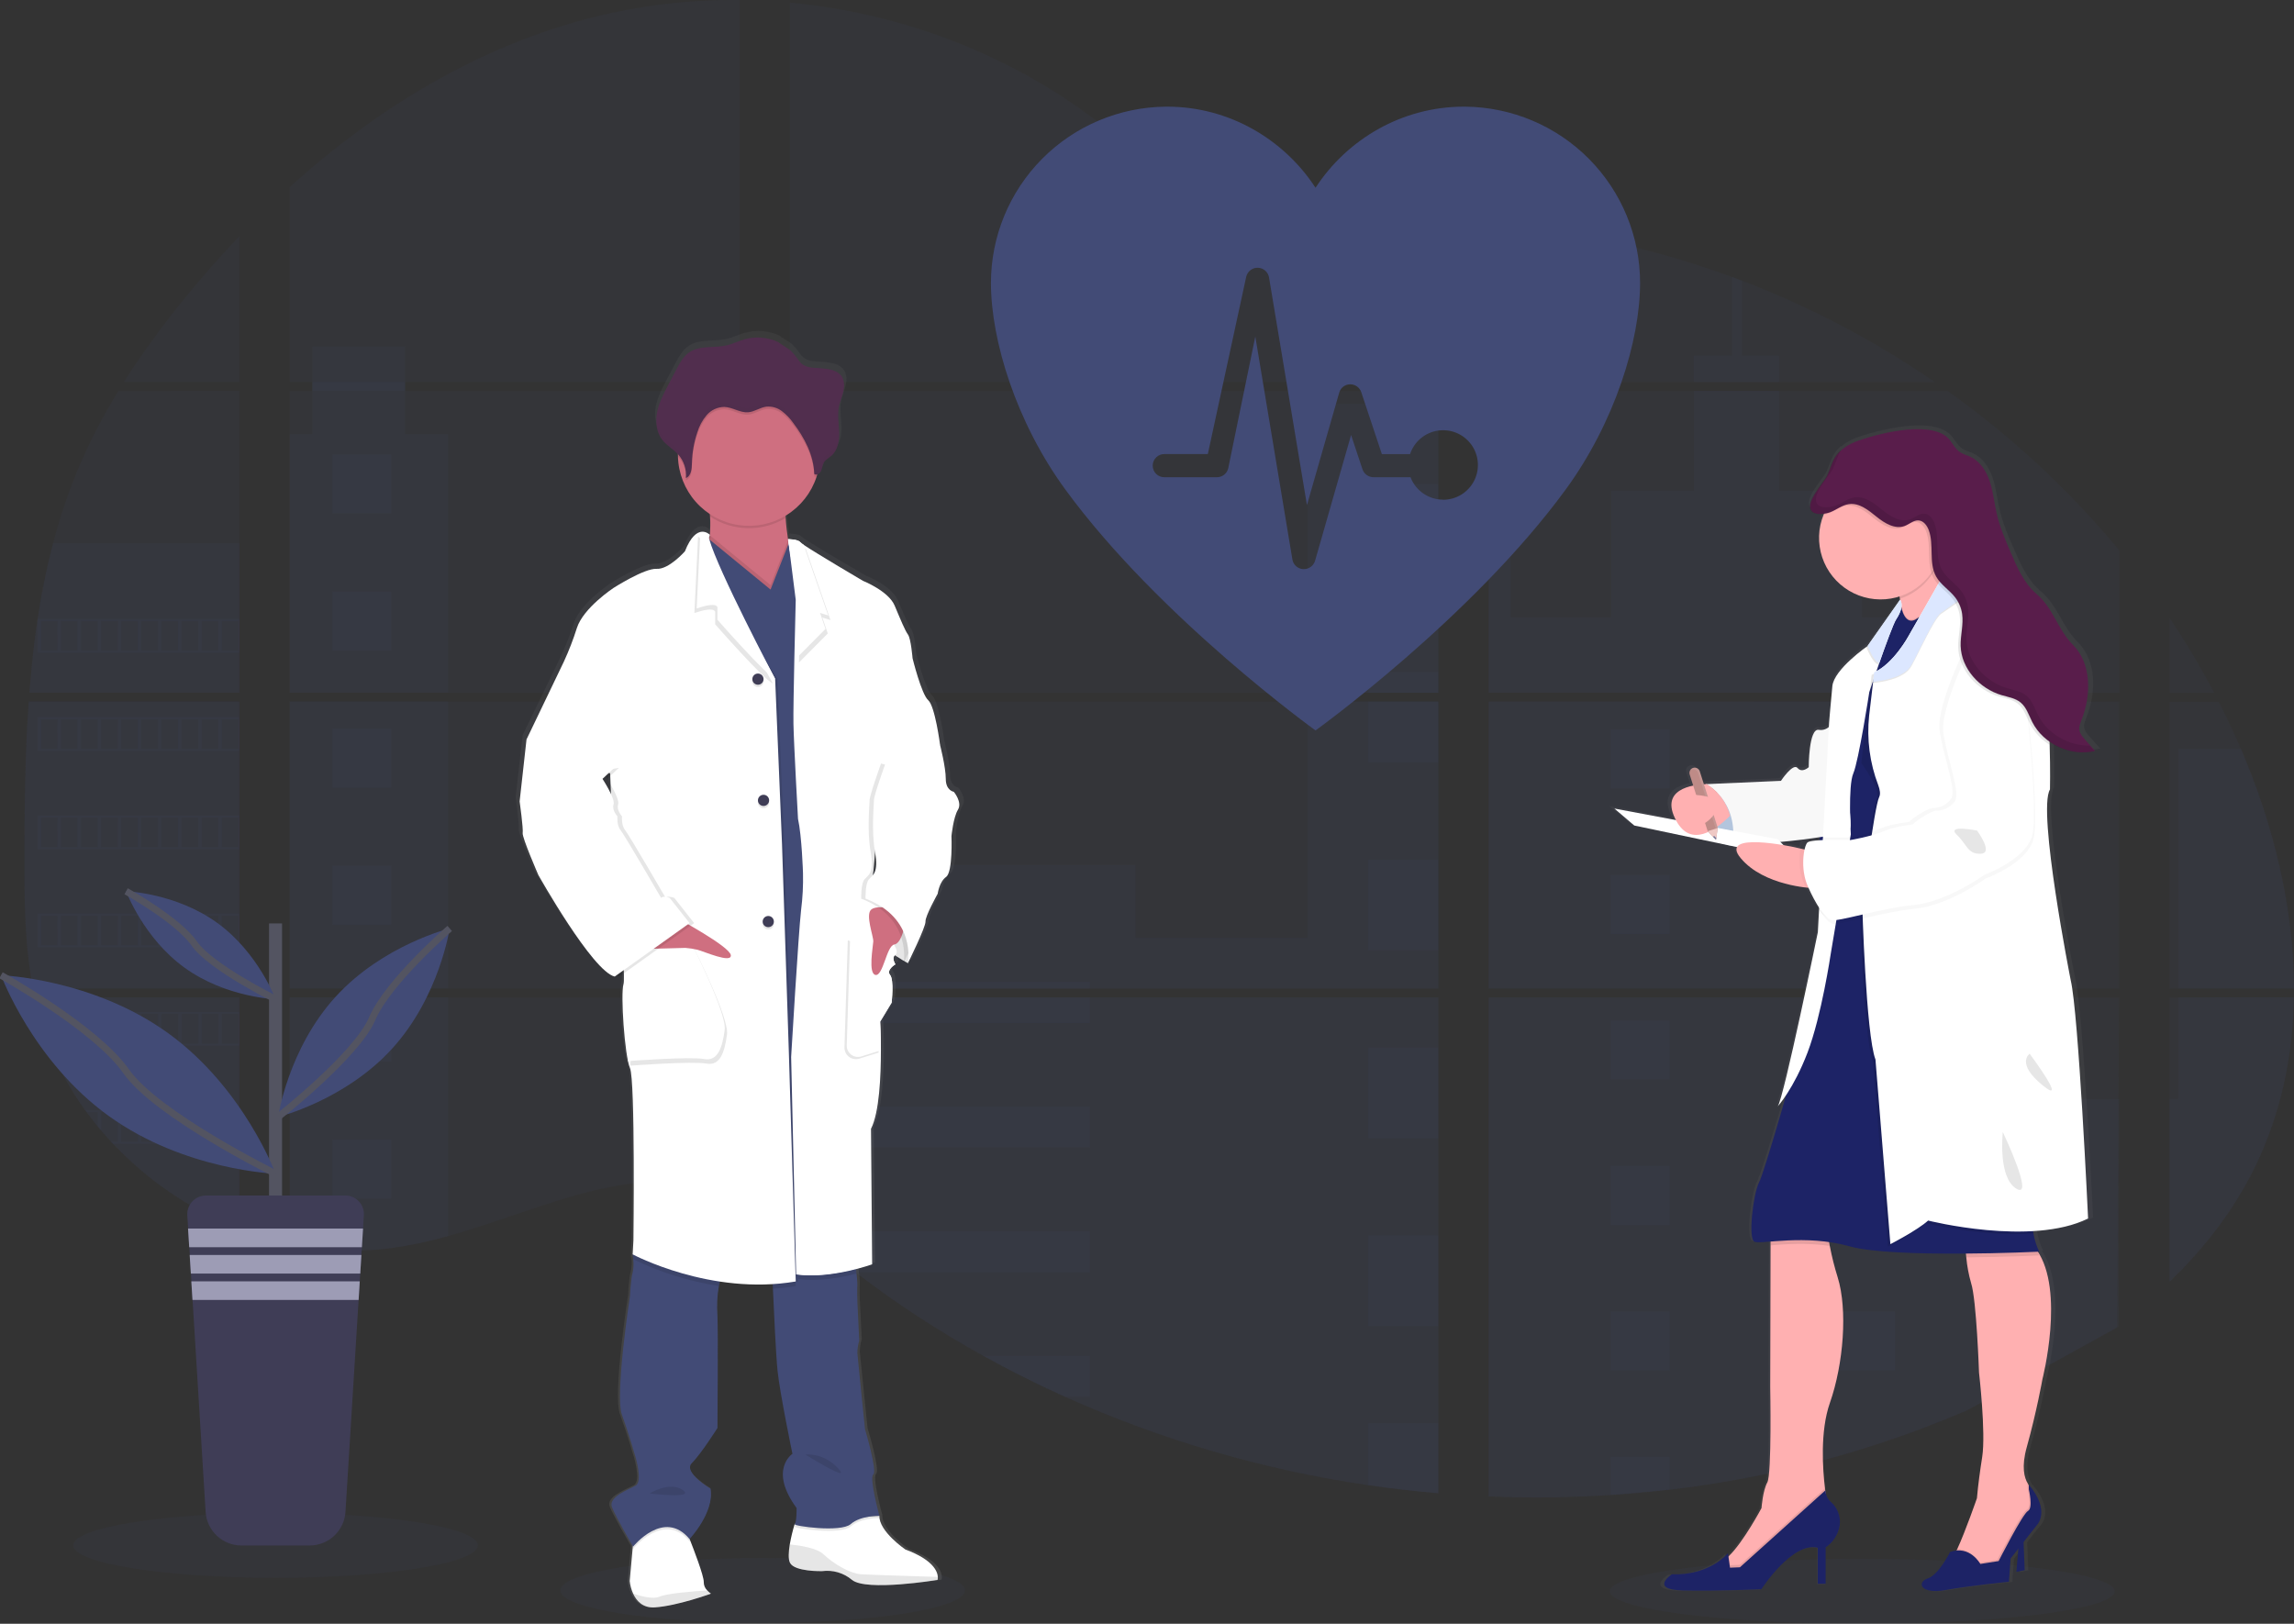 <svg width="671" height="475" viewBox="0 0 671 475" fill="none" xmlns="http://www.w3.org/2000/svg">
<rect x="0" y="0" width="671" height="475" fill="#333333" stroke="none"/>
<g clip-path="url(#clip0)">
<path opacity="0.1" d="M223.08 474.733C255.757 474.733 282.247 470.481 282.247 465.236C282.247 459.991 255.757 455.739 223.08 455.739C190.402 455.739 163.912 459.991 163.912 465.236C163.912 470.481 190.402 474.733 223.08 474.733Z" fill="#424B76"/>
<path opacity="0.1" d="M544.705 475C585.481 475 618.536 470.748 618.536 465.503C618.536 460.258 585.481 456.006 544.705 456.006C503.929 456.006 470.873 460.258 470.873 465.503C470.873 470.748 503.929 475 544.705 475Z" fill="#424B76"/>
<path opacity="0.1" d="M8.404 205.234H70.03V289.179H12.915C12.764 290.04 12.618 290.908 12.46 291.776H70.03V359.475C69.927 359.445 69.836 359.409 69.739 359.372C68.112 358.729 66.496 358.049 64.881 357.321L63.849 356.854C62.23 356.089 60.611 355.28 58.991 354.426C58.426 354.129 57.862 353.82 57.303 353.504C48.314 348.472 40.147 342.095 33.087 334.595C32.881 334.395 32.687 334.182 32.48 333.988C31.496 332.92 30.531 331.84 29.596 330.735L28.564 329.522C27.458 328.168 26.39 326.779 25.351 325.371C25.2 325.164 25.054 324.958 24.896 324.764C20.673 318.912 17.167 312.576 14.452 305.891C14.367 305.691 14.294 305.472 14.215 305.284C13.381 303.14 12.642 300.976 11.999 298.791C11.719 297.875 11.452 296.971 11.221 296.018C11.136 295.739 11.063 295.466 10.997 295.193C7.548 281.739 7.141 267.763 7.141 253.885C7.141 252.264 7.141 250.638 7.141 249.03C7.141 243.417 7.208 237.767 7.305 232.123C7.305 230.661 7.366 229.204 7.396 227.736C7.481 224.01 7.602 220.284 7.76 216.558C7.797 215.52 7.845 214.489 7.9 213.457C7.9 212.862 7.93 212.267 7.991 211.673C8.137 209.512 8.258 207.37 8.404 205.234Z" fill="#424B76"/>
<path opacity="0.1" d="M70.03 111.768H36.227C41.722 103.173 47.725 94.913 54.206 87.033C59.228 80.868 64.529 74.86 70.03 69.071V111.768Z" fill="#424B76"/>
<path opacity="0.1" d="M70.03 114.366V202.637H8.598C8.598 202.382 8.641 202.121 8.659 201.866C8.714 201.168 8.768 200.47 8.829 199.779C8.896 198.965 8.969 198.146 9.048 197.351C9.126 196.556 9.211 195.585 9.303 194.705C9.394 193.826 9.479 192.933 9.582 192.054C9.685 191.174 9.776 190.294 9.886 189.42C9.995 188.546 10.092 187.66 10.207 186.786C10.298 186.058 10.396 185.336 10.493 184.608C10.632 183.582 10.778 182.55 10.936 181.531C10.936 181.379 10.979 181.221 11.003 181.076C12.111 173.613 13.621 166.215 15.527 158.914C17.521 151.255 20.068 143.751 23.147 136.461C26.42 128.834 30.252 121.459 34.611 114.396L70.03 114.366Z" fill="#424B76"/>
<path opacity="0.1" d="M84.743 205.228V289.179H216.37V205.228H84.743ZM84.743 291.77V363.863C85.496 364.021 86.243 364.172 86.984 364.3C87.992 364.494 88.994 364.67 90.02 364.822C90.214 364.852 90.415 364.882 90.627 364.901C91.028 364.967 91.441 365.022 91.842 365.076C92.856 365.216 93.864 365.331 94.878 365.422C95.358 365.471 95.843 365.513 96.329 365.55L97.501 365.641C98.138 365.689 98.77 365.726 99.395 365.744C99.784 365.744 100.173 365.78 100.573 365.793C100.877 365.793 101.181 365.793 101.496 365.793C101.812 365.793 102.262 365.793 102.644 365.793C103.166 365.793 103.689 365.793 104.205 365.793H104.903C105.425 365.793 105.947 365.793 106.463 365.744H106.5C106.858 365.744 107.223 365.744 107.587 365.696C107.688 365.702 107.789 365.702 107.89 365.696C108.194 365.696 108.498 365.695 108.789 365.653H109.002L111.036 365.495C111.704 365.435 112.378 365.356 113.058 365.283L114.442 365.119C120.075 364.33 125.645 363.146 131.11 361.575C143.388 358.152 155.399 353.364 167.671 349.857C183.538 345.336 201.068 343.115 216.4 348.643V291.77H84.743ZM216.37 111.768V0.006C201.959 -0.15 187.587 1.535 173.604 5.019C140.273 13.387 110.368 31.538 84.743 54.719V111.762H91.35V114.353H84.743V202.637H216.37V114.359H118.474V111.768H216.37ZM385.438 74.017C377.192 73.725 368.994 71.116 361.58 67.086C347.401 59.38 336.077 47.479 323.422 37.436C297.13 16.518 264.522 3.896 231.071 0.765V111.768H418.974L419.442 111.277L385.438 74.017ZM402.555 70.982L420.705 90.887V65.763C414.627 66.516 409.301 68.306 402.579 70.958L402.555 70.982ZM420.705 381.765V291.77H382.031C381.928 291.388 381.825 290.999 381.703 290.611C381.819 290.999 381.916 291.388 382.025 291.77H231.095V356.854C232.528 357.916 233.943 359.032 235.345 360.167C236.857 361.381 238.351 362.661 239.851 363.917L241.363 365.168C242.086 365.774 242.814 366.381 243.549 366.952C245.006 368.133 246.478 369.298 247.963 370.447C248.698 371.054 249.451 371.6 250.198 372.17C262.055 381.23 274.563 389.406 287.621 396.632C290.548 398.251 293.501 399.83 296.48 401.372C298.466 402.385 300.464 403.393 302.467 404.37C305.479 405.838 308.515 407.254 311.576 408.617C339.791 421.275 369.626 429.961 400.229 434.426C407.026 435.43 413.849 436.219 420.699 436.793V381.759H421.306L420.705 381.765ZM231.095 114.359V202.637H420.729V114.359H231.095ZM231.095 205.228V289.179H420.729V205.228H231.095ZM435.448 65.654V93.678L458.613 68.276C450.938 67.038 443.216 66.154 435.448 65.624V65.654ZM435.448 205.258V289.179H619.89V205.228L435.448 205.258ZM619.216 388.428L619.866 291.77H435.448V437.758C447.328 438.257 459.227 438.115 471.092 437.333H471.298C476.966 436.977 482.607 436.459 488.221 435.78H488.349C518.303 432.296 547.593 424.485 575.302 412.592L619.216 388.428ZM655.455 219.052C654.763 217.42 654.04 215.799 653.306 214.197C651.933 211.163 650.482 208.214 648.988 205.265H634.597V289.179H670.982C670.964 265.415 664.946 241.141 655.473 219.022L655.455 219.052ZM634.597 291.8V374.938C644.847 365.119 653.506 353.886 659.742 341.046C667.241 325.583 670.672 308.84 670.951 291.788L634.597 291.8ZM634.597 180.797V202.643H647.64C643.695 195.122 639.347 187.82 634.615 180.766L634.597 180.797ZM509.51 82.124C508.551 81.76 507.592 81.39 506.626 81.032C496.444 77.274 486.038 74.149 475.47 71.674L440.02 110.555L439.34 111.277L439.796 111.774H565.963C548.392 99.686 529.448 89.723 509.529 82.094L509.51 82.124ZM569.661 114.39H438.035L435.448 116.757V202.637H458.122H458.158H619.915V161.038C605.282 143.352 588.393 127.659 569.68 114.359L569.661 114.39Z" fill="#424B76"/>
<path opacity="0.1" d="M70.03 158.89V202.637H8.598C8.598 202.382 8.641 202.121 8.659 201.866C8.714 201.168 8.768 200.47 8.829 199.779C8.896 198.965 8.969 198.146 9.048 197.351C9.126 196.556 9.211 195.585 9.303 194.705C9.394 193.826 9.479 192.933 9.582 192.054C9.685 191.174 9.776 190.294 9.886 189.42C9.995 188.546 10.092 187.66 10.207 186.786C10.298 186.058 10.396 185.336 10.493 184.608C10.632 183.582 10.778 182.55 10.936 181.531C10.936 181.379 10.979 181.221 11.003 181.076C12.111 173.613 13.621 166.215 15.527 158.914L70.03 158.89Z" fill="#424B76"/>
<path opacity="0.1" d="M8.404 205.234H70.03V289.179H12.915C12.764 290.04 12.618 290.908 12.46 291.776H70.03V359.475C69.927 359.445 69.836 359.409 69.739 359.372C68.112 358.729 66.496 358.049 64.881 357.321L63.849 356.854C62.23 356.089 60.611 355.28 58.991 354.426C58.426 354.129 57.862 353.82 57.303 353.504C48.314 348.472 40.147 342.095 33.087 334.595C32.881 334.395 32.687 334.182 32.48 333.988C31.496 332.92 30.531 331.84 29.596 330.735L28.564 329.522C27.458 328.168 26.39 326.779 25.351 325.371C25.2 325.164 25.054 324.958 24.896 324.764C20.673 318.912 17.167 312.576 14.452 305.891C14.367 305.691 14.294 305.472 14.215 305.284C13.381 303.14 12.642 300.976 11.999 298.791C11.719 297.875 11.452 296.971 11.221 296.018C11.136 295.739 11.063 295.466 10.997 295.193C7.548 281.739 7.141 267.763 7.141 253.885C7.141 252.264 7.141 250.638 7.141 249.03C7.141 243.417 7.208 237.767 7.305 232.123C7.305 230.661 7.366 229.204 7.396 227.736C7.481 224.01 7.602 220.284 7.76 216.558C7.797 215.52 7.845 214.489 7.9 213.457C7.9 212.862 7.93 212.267 7.991 211.673C8.137 209.512 8.258 207.37 8.404 205.234Z" fill="#424B76"/>
<path opacity="0.1" d="M131.08 127V202.637H84.743V127H91.35V101.391H118.468V127H131.08Z" fill="#424B76"/>
<path opacity="0.1" d="M131.08 205.228H84.749V289.173H131.08V205.228Z" fill="#424B76"/>
<path opacity="0.1" d="M84.743 291.776H131.08V361.563C125.614 363.132 120.044 364.315 114.412 365.101L113.028 365.271C112.347 365.35 111.673 365.416 111.005 365.483C110.338 365.55 109.645 365.598 108.971 365.641H108.759C108.467 365.641 108.152 365.677 107.866 365.683H107.556C107.192 365.683 106.828 365.72 106.463 365.732C105.947 365.762 105.431 365.768 104.903 365.774C104.678 365.774 104.466 365.774 104.241 365.774C103.719 365.774 103.203 365.774 102.681 365.774H101.533C101.223 365.774 100.926 365.774 100.604 365.774L99.432 365.732C98.825 365.732 98.169 365.665 97.537 365.623L96.371 365.538L94.92 365.404C93.9 365.313 92.886 365.198 91.884 365.058L90.67 364.888L90.062 364.803C89.049 364.646 88.047 364.476 87.026 364.282C86.28 364.154 85.539 363.996 84.786 363.845L84.743 291.776Z" fill="#424B76"/>
<path opacity="0.1" d="M420.729 118.067H382.523V202.631H420.729V118.067Z" fill="#424B76"/>
<path opacity="0.1" d="M420.735 205.228V289.179H231.095V252.968H332.106V274.329H382.523V205.228H420.735Z" fill="#424B76"/>
<path opacity="0.1" d="M421.336 381.783H420.729V436.854C413.888 436.275 407.067 435.488 400.266 434.493C369.648 430.013 339.8 421.309 311.576 408.63C303.427 404.964 295.444 400.963 287.627 396.626C274.57 389.397 262.06 381.221 250.198 372.164C247.219 369.883 244.278 367.548 241.375 365.161C239.365 363.505 237.368 361.806 235.345 360.155C233.943 359.02 232.528 357.904 231.095 356.836V291.776H382.019C381.916 291.388 381.812 290.999 381.703 290.617C381.819 290.999 381.928 291.388 382.031 291.776H420.729V381.746C420.936 381.753 421.136 381.771 421.336 381.783Z" fill="#424B76"/>
<path opacity="0.1" d="M520.373 111.768H495.478V104.037H506.638V81.007C507.606 81.359 508.569 81.722 509.529 82.094V104.037H520.373V111.768Z" fill="#424B76"/>
<path opacity="0.1" d="M580.354 202.637H458.134C458.134 202.637 458.134 202.637 458.176 202.667L458.122 202.637H435.448V118.073H441.872V180.578H471.231V143.561H495.484V114.366H520.38V143.585H544.632V180.602H580.354V202.637Z" fill="#424B76"/>
<path opacity="0.1" d="M435.448 205.228V289.179H580.355V205.228H435.448ZM619.69 387.997L619.89 321.548H580.355V291.812H435.448V437.758C447.328 438.257 459.227 438.115 471.092 437.333H471.298C476.966 436.977 482.607 436.459 488.221 435.78H488.349C518.303 432.296 547.593 424.485 575.302 412.592" fill="#424B76"/>
<path opacity="0.1" d="M637.172 291.776H670.976C670.678 308.822 667.253 325.565 659.76 341.027C653.524 353.874 644.859 365.107 634.622 374.92V321.517H637.172V291.776Z" fill="#424B76"/>
<path opacity="0.1" d="M670.994 289.179H637.172V219.022H655.473C664.946 241.141 670.964 265.415 670.994 289.179Z" fill="#424B76"/>
<path opacity="0.1" d="M420.735 141.576H400.266V168.089H420.735V141.576Z" fill="#424B76"/>
<path opacity="0.1" d="M420.735 196.532H400.266V202.637H420.735V196.532Z" fill="#424B76"/>
<path opacity="0.1" d="M420.735 205.228H400.266V223.039H420.735V205.228Z" fill="#424B76"/>
<path opacity="0.1" d="M420.735 251.488H400.266V278.001H420.735V251.488Z" fill="#424B76"/>
<path opacity="0.1" d="M420.735 306.443H400.266V332.956H420.735V306.443Z" fill="#424B76"/>
<path opacity="0.1" d="M420.729 381.747C420.936 381.747 421.136 381.747 421.336 381.783H420.729V387.942H400.266V361.399H420.729V381.747Z" fill="#424B76"/>
<path opacity="0.1" d="M420.729 416.343V436.824C413.888 436.245 407.067 435.458 400.266 434.463V416.343H420.729Z" fill="#424B76"/>
<path opacity="0.1" d="M318.82 287.231H231.095V289.179H318.82V287.231Z" fill="#424B76"/>
<path opacity="0.1" d="M318.82 291.77H231.095V299.234H318.82V291.77Z" fill="#424B76"/>
<path opacity="0.1" d="M318.82 323.702H231.095V335.705H318.82V323.702Z" fill="#424B76"/>
<path opacity="0.1" d="M318.814 360.173V372.177H250.198C247.219 369.903 244.276 367.569 241.369 365.174C239.359 363.517 237.368 361.818 235.339 360.173H318.814Z" fill="#424B76"/>
<path opacity="0.1" d="M318.814 396.638V408.63H311.57C303.429 404.96 295.448 400.957 287.627 396.62L318.814 396.638Z" fill="#424B76"/>
<path opacity="0.1" d="M488.367 213.366H471.098V230.624H488.367V213.366Z" fill="#424B76"/>
<path opacity="0.1" d="M114.454 132.953H97.185V150.212H114.454V132.953Z" fill="#424B76"/>
<path opacity="0.1" d="M114.454 173.041H97.185V190.3H114.454V173.041Z" fill="#424B76"/>
<path opacity="0.1" d="M114.454 213.129H97.185V230.388H114.454V213.129Z" fill="#424B76"/>
<path opacity="0.1" d="M114.454 253.211H97.185V270.47H114.454V253.211Z" fill="#424B76"/>
<path opacity="0.1" d="M114.454 293.299H97.185V310.558H114.454V293.299Z" fill="#424B76"/>
<path opacity="0.1" d="M114.454 333.387H97.185V350.646H114.454V333.387Z" fill="#424B76"/>
<path opacity="0.1" d="M554.293 213.366H537.023V230.624H554.293V213.366Z" fill="#424B76"/>
<path opacity="0.1" d="M488.367 255.936H471.098V273.194H488.367V255.936Z" fill="#424B76"/>
<path opacity="0.1" d="M554.293 255.936H537.023V273.194H554.293V255.936Z" fill="#424B76"/>
<path opacity="0.1" d="M488.367 298.5H471.098V315.758H488.367V298.5Z" fill="#424B76"/>
<path opacity="0.1" d="M554.293 298.5H537.023V315.758H554.293V298.5Z" fill="#424B76"/>
<path opacity="0.1" d="M488.367 341.07H471.098V358.328H488.367V341.07Z" fill="#424B76"/>
<path opacity="0.1" d="M554.293 341.07H537.023V358.328H554.293V341.07Z" fill="#424B76"/>
<path opacity="0.1" d="M488.367 383.64H471.098V400.898H488.367V383.64Z" fill="#424B76"/>
<path opacity="0.1" d="M554.293 383.64H537.023V400.898H554.293V383.64Z" fill="#424B76"/>
<path opacity="0.1" d="M471.098 437.333V426.204H488.361V435.749L471.098 437.333Z" fill="#424B76"/>
<path opacity="0.1" d="M10.93 181.064V190.937H70.03V181.064H10.93ZM16.82 190.318H11.999V181.67H16.856L16.82 190.318ZM22.704 190.318H17.846V181.67H22.704V190.318ZM28.576 190.318H23.718V181.67H28.576V190.318ZM34.46 190.318H29.608V181.67H34.466L34.46 190.318ZM40.337 190.318H35.48V181.67H40.337V190.318ZM46.221 190.318H41.364V181.67H46.221V190.318ZM52.105 190.318H47.248V181.67H52.105V190.318ZM57.983 190.318H53.126V181.67H57.983V190.318ZM63.861 190.318H59.003V181.67H63.861V190.318ZM69.739 190.318H64.881V181.67H69.739V190.318Z" fill="#424B76"/>
<path opacity="0.1" d="M10.93 209.792V219.665H70.03V209.792H10.93ZM16.82 219.04H11.999V210.417H16.856L16.82 219.04ZM22.704 219.04H17.846V210.417H22.704V219.04ZM28.576 219.04H23.718V210.417H28.576V219.04ZM34.46 219.04H29.608V210.417H34.466L34.46 219.04ZM40.337 219.04H35.48V210.417H40.337V219.04ZM46.221 219.04H41.364V210.417H46.221V219.04ZM52.105 219.04H47.248V210.417H52.105V219.04ZM57.983 219.04H53.126V210.417H57.983V219.04ZM63.861 219.04H59.003V210.417H63.861V219.04ZM69.739 219.04H64.881V210.417H69.739V219.04Z" fill="#424B76"/>
<path opacity="0.1" d="M10.93 238.532V248.423H70.03V238.532H10.93ZM16.82 247.78H11.999V239.151H16.856L16.82 247.78ZM22.704 247.78H17.846V239.151H22.704V247.78ZM28.576 247.78H23.718V239.151H28.576V247.78ZM34.46 247.78H29.608V239.151H34.466L34.46 247.78ZM40.337 247.78H35.48V239.151H40.337V247.78ZM46.221 247.78H41.364V239.151H46.221V247.78ZM52.105 247.78H47.248V239.151H52.105V247.78ZM57.983 247.78H53.126V239.151H57.983V247.78ZM63.861 247.78H59.003V239.151H63.861V247.78ZM69.739 247.78H64.881V239.151H69.739V247.78Z" fill="#424B76"/>
<path opacity="0.1" d="M10.93 267.272V277.133H70.03V267.272H10.93ZM16.82 276.52H11.999V267.885H16.856L16.82 276.52ZM22.704 276.52H17.846V267.885H22.704V276.52ZM28.576 276.52H23.718V267.885H28.576V276.52ZM34.46 276.52H29.608V267.885H34.466L34.46 276.52ZM40.337 276.52H35.48V267.885H40.337V276.52ZM46.221 276.52H41.364V267.885H46.221V276.52ZM52.105 276.52H47.248V267.885H52.105V276.52ZM57.983 276.52H53.126V267.885H57.983V276.52ZM63.861 276.52H59.003V267.885H63.861V276.52ZM69.739 276.52H64.881V267.885H69.739V276.52Z" fill="#424B76"/>
<path opacity="0.1" d="M11.185 296.006C11.422 296.934 11.689 297.863 11.968 298.779V296.625H16.826V305.254H14.227C14.306 305.454 14.385 305.673 14.464 305.861H70.03V296.006H11.185ZM22.722 305.254H17.864V296.625H22.722V305.254ZM28.594 305.254H23.736V296.625H28.594V305.254ZM34.478 305.254H29.608V296.625H34.466L34.478 305.254ZM40.356 305.254H35.498V296.625H40.356V305.254ZM46.24 305.254H41.382V296.625H46.24V305.254ZM52.124 305.254H47.266V296.625H52.124V305.254ZM58.001 305.254H53.144V296.625H58.001V305.254ZM63.879 305.254H59.022V296.625H63.879V305.254ZM69.757 305.254H64.899V296.625H69.757V305.254Z" fill="#424B76"/>
<path opacity="0.1" d="M24.908 324.746C25.06 324.94 25.206 325.158 25.363 325.353H28.576V329.497C28.922 329.91 29.262 330.323 29.614 330.711V325.328H34.472V333.988H32.504C32.699 334.188 32.887 334.401 33.112 334.595H70.049V324.746H24.908ZM40.337 333.988H35.48V325.365H40.337V333.988ZM46.221 333.988H41.364V325.365H46.221V333.988ZM52.105 333.988H47.248V325.365H52.105V333.988ZM57.983 333.988H53.126V325.365H57.983V333.988ZM63.861 333.988H59.003V325.365H63.861V333.988ZM69.739 333.988H64.881V325.365H69.739V333.988Z" fill="#424B76"/>
<path opacity="0.1" d="M57.327 353.48C57.88 353.795 58.445 354.087 59.016 354.402V354.099H63.873V356.83L64.906 357.309V354.099H69.763V359.348C69.856 359.394 69.954 359.431 70.055 359.457V353.48H57.327Z" fill="#424B76"/>
<path opacity="0.1" d="M458.134 202.637H458.17H458.134ZM420.729 381.74H421.336H420.729ZM381.703 290.611C381.819 290.999 381.916 291.388 382.025 291.77C381.928 291.388 381.825 290.999 381.703 290.611ZM458.134 202.619H458.17H458.134ZM91.374 111.75V114.341H118.499V111.75H91.374ZM420.729 381.74H421.336H420.729ZM381.703 290.611C381.819 290.999 381.916 291.388 382.025 291.77C381.928 291.388 381.825 290.999 381.703 290.611ZM458.134 202.619H458.17H458.134ZM420.729 381.722H421.336H420.729ZM381.703 290.611C381.819 290.999 381.916 291.388 382.025 291.77C381.928 291.388 381.825 290.999 381.703 290.611Z" fill="#424B76"/>
<path d="M280.292 230.4C280.292 230.4 277.899 230.066 277.899 226.583C277.899 223.1 276.187 216.594 276.187 216.594C276.187 216.564 274.705 205.265 272.659 203.468C270.613 201.672 267.983 191.125 267.983 191.125C267.983 191.125 267.534 185.403 266.617 184.171C265.7 182.939 264.462 179.923 262.634 175.62C260.806 171.318 253.186 168.338 253.186 168.338C253.186 168.338 239.408 160.352 235.503 157.749C235.148 157.535 234.817 157.285 234.514 157.002C233.834 156.11 230.87 156.092 230.87 156.092C230.561 154.138 230.263 151.893 230.166 149.86C230.166 149.641 230.166 149.423 230.136 149.204C234.489 146.632 237.769 142.577 239.371 137.784C239.444 137.553 239.505 137.31 239.572 137.08C239.833 136.994 240.073 136.854 240.277 136.671C240.48 136.487 240.644 136.262 240.756 136.012C241.108 135.229 241.114 134.312 241.551 133.584C242.061 132.723 243.033 132.261 243.798 131.612C245.729 129.974 246.227 127.212 246.136 124.7C246.075 122.667 245.747 120.616 245.875 118.595L245.911 118.086C245.948 117.782 245.99 117.479 246.045 117.187C246.342 115.682 246.992 114.262 247.356 112.77C247.721 111.277 247.757 109.596 246.907 108.309C245.662 106.422 243.069 106.046 240.792 105.852C238.212 105.633 235.904 105.918 234.252 103.776C233.479 102.657 232.61 101.607 231.654 100.639C231.314 100.323 228.01 98.308 228.01 98.175C224.786 96.683 221.132 96.403 217.718 97.386C216.006 97.884 214.39 98.697 212.654 99.103C208.907 99.99 204.596 99.031 201.414 101.173C199.641 102.386 198.578 104.316 197.583 106.197C196.773 107.747 195.951 109.294 195.117 110.84C193.775 113.382 192.409 115.968 191.844 118.783C191.726 119.396 191.653 120.017 191.626 120.64V120.671C191.626 120.895 191.626 121.12 191.626 121.344V121.629C191.626 121.842 191.626 122.048 191.662 122.236C191.699 122.424 191.693 122.485 191.711 122.613C191.729 122.74 191.759 123.025 191.796 123.219C191.832 123.414 191.905 123.753 191.978 124.02C192.008 124.136 192.051 124.245 192.087 124.354C192.148 124.561 192.221 124.761 192.3 124.961C192.342 125.064 192.385 125.173 192.433 125.277C192.524 125.489 192.634 125.695 192.743 125.883C192.792 125.968 192.828 126.047 192.877 126.126C193.046 126.408 193.233 126.68 193.435 126.939C194.735 128.56 196.647 129.591 198.062 131.108C198.062 131.169 198.062 131.23 198.062 131.284C198.062 131.454 198.062 131.618 198.062 131.788C198.137 135.171 199.038 138.485 200.687 141.441C202.336 144.397 204.683 146.906 207.523 148.749C207.523 148.98 207.553 149.217 207.565 149.447C207.684 151.248 207.661 153.056 207.498 154.854C207.251 154.563 206.942 154.331 206.593 154.176C206.244 154.02 205.864 153.945 205.483 153.956C205.222 153.943 204.96 153.966 204.705 154.023L204.651 153.98V154.035C203.315 154.363 201.669 155.752 200.096 159.703C200.096 159.703 195.312 165.092 191.668 164.867C188.025 164.642 178.801 170.474 178.801 170.474C178.801 170.474 169.802 176.312 167.871 182.259C166.792 185.631 165.498 188.931 163.997 192.139L152.873 215.047L150.821 233.222C150.821 233.222 151.956 241.305 151.732 242.537C151.507 243.769 156.401 254.88 156.401 254.88C156.401 254.88 172.571 283.274 179.178 284.731L179.651 284.397C179.934 284.544 180.234 284.656 180.544 284.731L181.904 283.772C181.986 284.84 181.951 285.915 181.801 286.976C180.89 289.78 182.141 308.076 183.732 311.662C185.323 315.249 184.758 362.273 184.758 362.273L184.534 366.424C184.534 366.424 184.534 366.557 184.588 366.788L184.534 367.771L184.697 367.856C184.868 369.172 184.812 370.508 184.534 371.806C183.963 373.627 183.732 378.773 183.732 378.773C183.732 378.773 179.184 407.829 181.34 413.666C183.495 419.504 185.329 425.9 185.329 425.9C185.329 425.9 187.606 433.183 185.438 434.427C183.27 435.671 177.107 437.758 178.376 440.792C179.53 443.596 183.908 451.109 184.558 452.207L184.503 452.784L183.611 462.451C183.755 463.727 184.101 464.972 184.637 466.14C185.614 468.246 187.515 470.431 191.128 470.194C191.735 470.151 192.439 470.079 193.12 469.988C199.732 469.102 207.875 466.152 207.875 466.152C207.452 465.884 207.065 465.564 206.721 465.2C206.396 464.885 206.139 464.507 205.964 464.09C205.79 463.673 205.703 463.224 205.707 462.772C205.804 461.012 202.507 452.626 201.687 450.562C201.56 450.265 201.493 450.095 201.493 450.095C201.493 450.095 209.01 442.243 207.76 435.282C207.76 435.282 199.441 430.427 202.179 427.763C204.918 425.099 209.812 417.447 209.812 417.447C209.812 417.447 210.037 388.834 209.812 384.562C209.578 381.597 209.718 378.614 210.231 375.684C210.322 375.241 210.431 374.81 210.547 374.386C214.334 374.951 218.157 375.241 221.987 375.253C223.383 375.253 224.804 375.253 226.237 375.168C226.237 375.573 226.255 376.01 226.292 376.479C226.608 383.567 227.197 395.995 227.676 400.613C228.356 407.234 232.115 425.075 232.115 425.075C232.115 425.075 224.944 429.675 233.366 441.011C233.366 441.011 233.366 445.119 232.807 445.714C232.211 447.658 231.73 449.636 231.368 451.637C231.016 453.773 230.87 455.933 231.441 457.056C232.807 459.738 241.005 459.519 241.005 459.519L241.205 459.483C242.753 459.323 244.317 459.472 245.806 459.921C247.296 460.37 248.681 461.11 249.882 462.099C252.997 464.599 264.82 463.5 271.22 462.705C273.728 462.39 275.404 462.099 275.404 462.099C275.485 461.815 275.514 461.519 275.489 461.225C275.422 459.653 274.189 456.206 265.834 453.129C265.834 453.129 257.976 447.85 258.086 443.25H257.922H257.011C257.673 443.214 258.098 443.25 258.098 443.25C258.098 443.25 255.019 432.023 256.276 431.113C257.533 430.203 253.768 417.763 253.768 417.763C253.768 417.763 251.613 396.887 251.497 395.425C251.502 394.17 251.693 392.922 252.062 391.723L251.497 380.278C251.497 380.278 251.388 376.473 251.497 375.235C251.479 374.161 251.392 373.088 251.236 372.025C251.182 371.6 251.127 371.157 251.066 370.72C254.011 369.974 255.924 369.282 255.924 369.282L255.584 329.443C258.086 324.588 258.547 313.938 258.535 306.383C258.535 301.528 258.317 297.935 258.317 297.935L261.735 292.359C261.735 292.359 262.525 285.683 261.274 284.221C260.721 283.559 260.97 282.874 261.425 282.309C261.662 282.122 261.912 281.951 262.172 281.8C262.172 281.8 262.136 281.745 262.093 281.666C262.332 281.467 262.586 281.286 262.852 281.126C262.852 281.126 261.638 279.245 262.725 278.45C263.745 279.142 264.656 279.663 265.348 280.088C265.3 280.531 265.251 280.786 265.251 280.786L265.542 280.179C266.21 280.556 266.617 280.786 266.617 280.786C266.617 280.786 271.973 270.124 271.857 268.552C271.742 266.98 275.501 260.36 275.501 260.36C275.501 260.36 275.956 256.883 278.009 255.426C280.061 253.97 279.6 243.417 279.6 243.417C279.6 243.417 280.17 237.919 281.537 235.673C282.903 233.428 280.292 230.4 280.292 230.4ZM177.818 225.721L177.921 228.264C177.314 227.287 176.876 226.583 176.876 226.583L177.818 225.721Z" fill="url(#paint0_linear)"/>
<path d="M266.909 276.18L265.597 281.763C265.597 281.763 255.092 276.405 253.198 269.596C251.303 262.787 256.367 260.202 256.367 260.202L266.156 264.347L266.909 276.18Z" fill="white"/>
<path opacity="0.1" d="M266.909 276.18L265.597 281.763C265.597 281.763 255.092 276.405 253.198 269.596C251.303 262.787 256.367 260.202 256.367 260.202L266.156 264.347L266.909 276.18Z" fill="black"/>
<path d="M207.954 466.189C207.954 466.189 198.238 469.757 191.559 470.206C188.013 470.443 186.149 468.27 185.189 466.177C184.665 465.013 184.327 463.774 184.187 462.505L185.056 452.887L185.517 447.765L199.708 444.081L201.718 450.223L201.906 450.69C202.714 452.741 205.95 461.085 205.853 462.827C205.849 463.273 205.935 463.715 206.106 464.127C206.277 464.539 206.53 464.912 206.849 465.224C207.175 465.591 207.546 465.915 207.954 466.189Z" fill="white"/>
<path d="M274.317 461.297C274.341 461.589 274.312 461.883 274.232 462.165C274.232 462.165 253.453 465.63 249.202 462.165C248.004 461.153 246.607 460.402 245.101 459.961C243.595 459.52 242.014 459.399 240.458 459.604C240.458 459.604 232.419 459.823 231.077 457.177C230.518 456.067 230.664 453.912 231.01 451.788C231.363 449.798 231.833 447.831 232.419 445.896L232.741 445.641L234.653 444.106L257.047 443.444H257.217C257.108 448.02 264.82 453.269 264.82 453.269C273.011 456.303 274.22 459.732 274.317 461.297Z" fill="white"/>
<path opacity="0.1" d="M274.317 461.297C274.338 461.59 274.307 461.884 274.226 462.165C274.226 462.165 253.453 465.63 249.202 462.165C248.005 461.154 246.609 460.404 245.104 459.963C243.599 459.522 242.019 459.4 240.464 459.604C240.464 459.604 232.419 459.823 231.083 457.177C230.524 456.06 230.664 453.912 231.01 451.788C234.107 452.098 238.995 452.868 240.914 454.707C243.816 457.505 248.735 460.296 251.753 460.515C254.115 460.666 268.245 461.115 274.317 461.297Z" fill="black"/>
<path opacity="0.1" d="M207.954 466.189C207.954 466.189 198.238 469.757 191.559 470.206C188.013 470.443 186.149 468.27 185.195 466.17C187.667 467.002 191.098 467.876 192.901 467.075C195.038 466.128 202.616 465.515 206.867 465.254C207.19 465.608 207.555 465.922 207.954 466.189Z" fill="black"/>
<path d="M222.369 178.636C214.354 175.523 204.043 165.237 206.618 160.431C207.19 159.218 207.53 157.909 207.62 156.571C207.786 154.756 207.81 152.93 207.693 151.11C207.512 148.13 207.153 145.163 206.618 142.226C206.618 142.226 231.641 142.79 230.184 146.474C229.759 147.554 229.692 149.429 229.808 151.529C229.923 153.628 230.227 156.001 230.542 158.01C230.98 160.765 231.417 162.864 231.417 162.864C231.417 162.864 229.887 165.007 228.988 165.122C228.089 165.237 233.87 183.072 222.369 178.636Z" fill="#CF6F80"/>
<path opacity="0.1" d="M201.888 450.69L201.7 450.896C194.219 441.854 185.171 453.123 185.171 453.123L185.037 452.887L185.499 447.765L199.69 444.081L201.7 450.223L201.888 450.69Z" fill="black"/>
<path opacity="0.1" d="M257.224 444.081C257.224 444.081 251.759 443.966 248.844 446.539C245.929 449.112 231.842 447.097 232.449 446.539C232.629 446.262 232.737 445.945 232.765 445.617L234.678 444.081L257.072 443.42C257.157 443.827 257.224 444.081 257.224 444.081Z" fill="black"/>
<path d="M211.196 373.075C210.789 374.08 210.48 375.123 210.273 376.188C209.767 379.104 209.626 382.072 209.854 385.023C210.079 389.271 209.854 417.738 209.854 417.738C209.854 417.738 205.051 425.33 202.374 428.006C199.696 430.682 207.839 435.488 207.839 435.488C209.053 442.406 201.693 450.223 201.693 450.223C194.213 441.181 185.165 452.456 185.165 452.456C185.165 452.456 180.247 443.96 179.02 440.926C177.793 437.892 183.823 435.792 185.942 434.56C188.061 433.328 185.839 426.064 185.839 426.064C185.839 426.064 184.048 419.698 181.922 413.891C179.797 408.083 184.266 379.173 184.266 379.173C184.266 379.173 184.497 374.04 185.05 372.249C185.328 370.958 185.384 369.628 185.214 368.317C185.177 367.874 185.135 367.504 185.104 367.255C185.074 367.006 185.05 366.891 185.05 366.891L185.135 366.745L188.171 361.09C188.171 361.09 212.654 369.513 211.196 373.075Z" fill="#424B76"/>
<path d="M257.224 443.414C257.224 443.414 251.759 443.299 248.844 445.841C245.929 448.384 231.842 446.4 232.449 445.841C233.056 445.283 233.008 441.15 233.008 441.15C224.743 429.875 231.793 425.3 231.793 425.3C231.793 425.3 228.101 407.549 227.433 400.965C226.966 396.365 226.389 384.004 226.079 376.946C225.946 373.912 225.867 371.825 225.867 371.825L232.619 370.465L233.487 370.289L249.773 367.025C249.773 367.025 250.222 370.059 250.526 372.541C250.677 373.6 250.762 374.668 250.781 375.739C250.672 376.952 250.781 380.751 250.781 380.751L251.334 392.142C250.973 393.337 250.786 394.577 250.781 395.825C250.89 397.276 253.009 418.042 253.009 418.042C253.009 418.042 256.695 430.434 255.438 431.326C254.181 432.218 257.224 443.414 257.224 443.414Z" fill="#424B76"/>
<path opacity="0.1" d="M230.184 146.474C229.759 147.554 229.692 149.429 229.808 151.529C226.456 153.546 222.603 154.577 218.691 154.504C214.779 154.431 210.967 153.257 207.693 151.116C207.513 148.134 207.154 145.165 206.618 142.226C206.618 142.226 231.641 142.778 230.184 146.474Z" fill="black"/>
<path d="M239.857 133.062C239.862 135.249 239.518 137.423 238.837 139.501C237.316 144.158 234.196 148.127 230.03 150.707C225.863 153.288 220.918 154.313 216.068 153.602C211.219 152.891 206.777 150.49 203.527 146.822C200.278 143.155 198.43 138.457 198.311 133.56C198.311 133.39 198.311 133.232 198.311 133.062C198.264 130.306 198.767 127.568 199.79 125.007C200.812 122.447 202.335 120.116 204.269 118.15C206.203 116.184 208.509 114.622 211.053 113.556C213.598 112.49 216.329 111.941 219.087 111.941C221.846 111.941 224.577 112.49 227.121 113.556C229.665 114.622 231.971 116.184 233.905 118.15C235.839 120.116 237.362 122.447 238.385 125.007C239.408 127.568 239.91 130.306 239.863 133.062H239.857Z" fill="#CF6F80"/>
<path opacity="0.1" d="M222.369 178.636C214.354 175.523 204.043 165.237 206.618 160.431C207.19 159.218 207.53 157.909 207.62 156.571L218.592 165.583L225.381 171.148L230.542 158.016C230.98 160.771 231.417 162.87 231.417 162.87C231.417 162.87 229.887 165.013 228.988 165.128C228.089 165.243 233.87 183.072 222.369 178.636Z" fill="black"/>
<path d="M250.745 218.463L241.582 372.298L229.632 373.081L198.688 283.881L203.764 177.981L204.833 155.607L218.592 166.9L225.387 172.465L230.7 158.95L240.58 167.555L250.745 218.463Z" fill="#424B76"/>
<path opacity="0.1" d="M211.196 373.075C210.789 374.08 210.48 375.123 210.273 376.188C201.578 374.846 193.133 372.209 185.22 368.366L185.056 368.281L185.11 367.304L185.141 366.794L188.177 361.138C188.177 361.138 212.654 369.513 211.196 373.075Z" fill="black"/>
<path opacity="0.1" d="M232.759 376.212C230.536 376.59 228.294 376.845 226.043 376.977C225.909 373.943 225.83 371.855 225.83 371.855L232.583 370.496L232.759 376.212Z" fill="black"/>
<path opacity="0.1" d="M250.49 372.571C246.172 373.694 239.505 374.956 233.536 374.167L233.451 370.32L249.737 367.055C249.737 367.055 250.186 370.059 250.49 372.571Z" fill="black"/>
<path opacity="0.1" d="M233.427 374.871C208.531 379.119 185.73 366.939 185.73 366.939L185.948 362.813C185.948 362.813 186.513 316.031 184.946 312.445C183.38 308.859 182.159 290.672 183.046 287.88C183.932 285.089 179.809 243.229 179.809 243.229L179.141 226.237L154.695 216.339L165.625 193.571C167.101 190.378 168.371 187.095 169.426 183.74C171.327 177.829 180.149 172.022 180.149 172.022C180.149 172.022 189.197 166.22 192.773 166.439C196.35 166.657 201.038 161.305 201.038 161.305C204.499 152.487 207.632 156.48 207.632 156.48C207.632 156.899 207.632 156.48 207.462 157.785C206.248 167.464 227.099 198.049 227.397 198.589L229.383 246.93L231.393 308.106L233.427 374.871Z" fill="black"/>
<path d="M232.759 374.871C207.863 379.119 185.056 366.94 185.056 366.94L185.28 362.813C185.28 362.813 185.845 316.031 184.272 312.445C182.7 308.859 181.485 290.672 182.378 287.88C183.27 285.089 179.141 243.229 179.141 243.229L178.467 226.237L154.009 216.303L164.939 193.534C166.412 190.341 167.681 187.057 168.74 183.703C170.634 177.793 179.463 171.985 179.463 171.985C179.463 171.985 188.511 166.184 192.081 166.402C195.652 166.621 200.345 161.268 200.345 161.268C203.813 152.451 207.632 156.444 207.632 156.444C207.632 156.863 207.268 157.051 207.462 157.749C210.134 167.137 226.432 198.013 226.729 198.553L228.739 246.894L230.749 308.07L232.759 374.871Z" fill="white"/>
<path opacity="0.1" d="M226.049 199.93C223.371 198.814 209.187 182.629 209.187 182.629V178.946C208.67 177.732 205.604 178.472 203.114 179.322L204.183 156.948L205.398 157.955C208.057 167.337 225.739 199.39 226.049 199.93Z" fill="black"/>
<path d="M226.723 198.589C224.039 197.473 209.854 181.288 209.854 181.288V177.605C209.338 176.391 206.272 177.131 203.782 177.981L204.857 155.607L206.072 156.614C208.737 165.996 226.425 198.055 226.723 198.589Z" fill="white"/>
<path opacity="0.1" d="M185.73 279.305C186.064 279.305 203.041 277.521 203.041 277.521C203.041 277.521 213.322 297.723 212.648 302.639C211.974 307.554 210.753 311.905 206.618 311.134C202.483 310.364 184.363 311.741 184.363 311.741L185.73 279.305Z" fill="black"/>
<path d="M185.056 277.964C185.39 277.964 202.367 276.18 202.367 276.18C202.367 276.18 212.642 296.388 211.974 301.297C211.306 306.207 210.073 310.564 205.944 309.793C201.815 309.022 183.689 310.4 183.689 310.4L185.056 277.964Z" fill="white"/>
<path d="M197.85 268.479C197.85 268.479 213.431 276.848 213.765 279.402C214.099 281.957 205.835 278.286 204.049 277.843C202.874 277.56 201.678 277.373 200.473 277.285L188.565 277.606L197.85 268.479Z" fill="#CF6F80"/>
<path opacity="0.1" d="M221.701 200.974C222.607 200.974 223.341 200.241 223.341 199.336C223.341 198.431 222.607 197.697 221.701 197.697C220.796 197.697 220.062 198.431 220.062 199.336C220.062 200.241 220.796 200.974 221.701 200.974Z" fill="black"/>
<path d="M221.701 200.307C222.607 200.307 223.341 199.573 223.341 198.668C223.341 197.763 222.607 197.03 221.701 197.03C220.796 197.03 220.062 197.763 220.062 198.668C220.062 199.573 220.796 200.307 221.701 200.307Z" fill="#3F3D56"/>
<path opacity="0.1" d="M224.719 271.902C225.625 271.902 226.359 271.168 226.359 270.263C226.359 269.359 225.625 268.625 224.719 268.625C223.814 268.625 223.08 269.359 223.08 270.263C223.08 271.168 223.814 271.902 224.719 271.902Z" fill="black"/>
<path d="M224.719 271.228C225.625 271.228 226.359 270.495 226.359 269.59C226.359 268.685 225.625 267.951 224.719 267.951C223.814 267.951 223.08 268.685 223.08 269.59C223.08 270.495 223.814 271.228 224.719 271.228Z" fill="#3F3D56"/>
<path opacity="0.1" d="M223.335 236.438C224.24 236.438 224.974 235.704 224.974 234.8C224.974 233.895 224.24 233.161 223.335 233.161C222.429 233.161 221.695 233.895 221.695 234.8C221.695 235.704 222.429 236.438 223.335 236.438Z" fill="black"/>
<path d="M223.335 235.77C224.24 235.77 224.974 235.037 224.974 234.132C224.974 233.227 224.24 232.494 223.335 232.494C222.429 232.494 221.695 233.227 221.695 234.132C221.695 235.037 222.429 235.77 223.335 235.77Z" fill="#3F3D56"/>
<path d="M261.128 276.945C261.128 276.945 262.245 278.62 261.128 279.402C260.011 280.185 261.237 282.079 261.237 282.079C261.237 282.079 258.45 283.711 259.677 285.18C260.903 286.648 260.126 293.281 260.126 293.281L256.774 298.828C256.774 298.828 256.975 302.402 256.987 307.232C256.987 314.769 256.543 325.365 254.09 330.195L254.43 369.828C254.43 369.828 242.693 374.112 232.868 372.808L231.411 309.211C231.411 309.211 233.536 273.146 234.319 266.228C234.778 262.636 234.964 259.015 234.878 255.396C234.878 255.396 234.544 244.57 233.421 239.545C233.421 239.545 232.206 217.778 232.085 211.752C232.03 208.869 232.182 200.458 232.352 192.46C232.54 183.716 232.753 175.469 232.753 175.469L230.536 157.943C230.536 157.943 232.753 157.718 233.421 158.61C233.72 158.89 234.045 159.14 234.392 159.357C238.218 161.942 251.734 169.892 251.734 169.892C251.734 169.892 259.215 172.865 261.006 177.125C262.798 181.385 264.043 184.407 264.911 185.621C265.779 186.835 266.253 192.539 266.253 192.539C266.253 192.539 268.827 203.037 270.837 204.815C272.847 206.594 274.317 217.905 274.317 217.905L256.556 231.862C256.556 231.862 254.995 255.08 254.661 255.978C254.327 256.876 261.128 276.945 261.128 276.945Z" fill="white"/>
<path d="M261.802 276.945C261.802 276.945 262.913 278.62 261.802 279.402C260.691 280.185 261.905 282.079 261.905 282.079C261.905 282.079 259.136 283.729 260.351 285.198C261.565 286.666 260.8 293.299 260.8 293.299L257.448 298.846C257.448 298.846 257.649 302.42 257.667 307.25C257.667 314.787 257.224 325.383 254.77 330.213L255.104 369.846C255.104 369.846 243.349 374.131 233.536 372.826L232.085 309.229C232.085 309.229 234.21 273.164 234.993 266.246C235.452 262.655 235.637 259.033 235.546 255.414C235.546 255.414 235.212 244.588 234.095 239.563C234.095 239.563 232.88 217.796 232.753 211.77C232.698 208.887 232.856 200.477 233.02 192.478C233.208 183.734 233.421 175.487 233.421 175.487L230.494 157.724C230.494 157.724 233.421 157.724 234.095 158.629C234.391 158.911 234.717 159.161 235.066 159.375C238.892 161.96 252.414 169.91 252.414 169.91C252.414 169.91 259.889 172.883 261.681 177.143C263.472 181.403 264.717 184.426 265.591 185.639C266.465 186.853 266.927 192.557 266.927 192.557C266.927 192.557 269.501 203.056 271.511 204.834C273.521 206.612 274.973 217.899 274.973 217.899L257.211 231.856C257.211 231.856 255.651 255.074 255.311 255.972C254.971 256.87 261.802 276.945 261.802 276.945Z" fill="white"/>
<path opacity="0.1" d="M240.531 180.639L242.134 185.312L233.694 193.807C233.882 185.069 234.095 176.816 234.095 176.816L231.168 159.053C231.168 159.053 234.095 159.053 234.769 159.958C235.064 160.239 235.39 160.488 235.74 160.698L242.917 181.391L240.531 180.639Z" fill="black"/>
<path d="M239.857 179.298L241.466 183.97L233.026 192.466C233.214 183.722 233.427 175.475 233.427 175.475L230.494 157.712C230.494 157.712 233.427 157.712 234.095 158.617C234.392 158.897 234.718 159.148 235.066 159.363L242.25 180.05L239.857 179.298Z" fill="white"/>
<path opacity="0.1" d="M239.857 133.062C239.862 135.249 239.518 137.423 238.837 139.501C238.722 139.519 238.605 139.514 238.492 139.485C238.38 139.457 238.274 139.407 238.181 139.337C238.023 133.876 235.333 128.748 232.024 124.385C231.095 123.067 229.968 121.901 228.684 120.926C227.386 119.951 225.771 119.495 224.154 119.645C222.333 119.894 220.724 121.132 218.884 121.29C216.455 121.49 214.281 119.809 211.87 119.724C210.89 119.733 209.924 119.951 209.035 120.364C208.146 120.776 207.355 121.373 206.715 122.115C205.449 123.612 204.508 125.356 203.952 127.237C202.998 130.088 202.478 133.066 202.41 136.072C202.38 137.771 202.216 139.902 200.637 140.52C200.756 139.271 200.614 138.01 200.22 136.818C199.826 135.626 199.188 134.529 198.348 133.596L198.311 133.56C198.311 133.39 198.311 133.232 198.311 133.062C198.264 130.306 198.767 127.568 199.79 125.007C200.812 122.447 202.335 120.116 204.269 118.15C206.203 116.184 208.509 114.622 211.053 113.556C213.598 112.49 216.329 111.941 219.087 111.941C221.846 111.941 224.577 112.49 227.121 113.556C229.665 114.622 231.971 116.184 233.905 118.15C235.839 120.116 237.362 122.447 238.385 125.007C239.408 127.568 239.91 130.306 239.863 133.062H239.857Z" fill="black"/>
<path d="M227.688 100.093C224.533 98.609 220.944 98.329 217.597 99.304C215.915 99.801 214.33 100.608 212.623 101.015C208.98 101.895 204.73 100.942 201.602 103.072C199.866 104.286 198.821 106.204 197.85 108.067L195.421 112.691C194.097 115.221 192.761 117.794 192.209 120.58C191.656 123.365 191.99 126.484 193.757 128.723C195.044 130.356 196.945 131.381 198.342 132.917C199.178 133.851 199.813 134.947 200.206 136.138C200.599 137.328 200.741 138.587 200.625 139.835C202.21 139.228 202.361 137.092 202.398 135.393C202.466 132.387 202.985 129.408 203.94 126.557C204.494 124.676 205.435 122.932 206.703 121.435C207.343 120.694 208.134 120.097 209.023 119.685C209.912 119.273 210.878 119.054 211.858 119.044C214.287 119.129 216.467 120.804 218.872 120.604C220.693 120.452 222.309 119.208 224.142 118.965C225.759 118.813 227.375 119.269 228.672 120.246C229.956 121.219 231.081 122.386 232.006 123.705C235.321 128.068 238.011 133.184 238.169 138.657C238.855 139.161 239.845 138.506 240.185 137.729C240.525 136.952 240.537 136.042 240.968 135.302C241.466 134.446 242.42 133.991 243.166 133.348C245.061 131.715 245.535 128.966 245.462 126.472C245.389 123.978 244.903 121.447 245.377 118.996C245.662 117.491 246.306 116.083 246.658 114.596C247.01 113.109 247.053 111.441 246.221 110.16C245.006 108.279 242.45 107.909 240.221 107.733C237.689 107.514 235.424 107.793 233.809 105.663C233.051 104.552 232.198 103.508 231.259 102.544C230.937 102.229 227.688 100.226 227.688 100.093Z" fill="#512E4E"/>
<path opacity="0.1" d="M161.69 228.064L155.345 216.339L153.335 234.429C153.335 234.429 154.452 242.464 154.227 243.696C154.003 244.928 158.806 255.972 158.806 255.972C158.806 255.972 174.672 284.215 181.151 285.671L203.041 270.039L197.236 262.672C197.236 262.672 195.227 261.889 194.723 262.672C194.723 262.672 183.944 244.139 182.827 242.798C181.71 241.457 181.929 238.78 181.929 238.78C181.929 238.78 180.253 236.996 180.811 235.321C181.37 233.647 177.575 227.839 177.575 227.839L181.036 224.605L161.69 228.064Z" fill="black"/>
<path d="M155.678 215.004L154.003 216.339L151.993 234.429C151.993 234.429 153.11 242.464 152.885 243.696C152.661 244.928 157.47 255.972 157.47 255.972C157.47 255.972 173.33 284.215 179.809 285.671L201.706 270.039L195.895 262.672C195.895 262.672 193.885 261.889 193.381 262.672C193.381 262.672 182.603 244.139 181.485 242.798C180.368 241.457 180.593 238.78 180.593 238.78C180.593 238.78 178.917 236.996 179.475 235.321C180.034 233.647 176.233 227.839 176.233 227.839L179.694 224.605L155.678 215.004Z" fill="white"/>
<path opacity="0.1" d="M259.677 285.871C260.891 287.346 260.126 293.967 260.126 293.967L256.774 299.513C256.774 299.513 256.975 303.094 256.987 307.918L251.352 309.678C250.842 309.837 250.303 309.872 249.777 309.78C249.252 309.688 248.756 309.472 248.331 309.149C247.906 308.827 247.564 308.407 247.335 307.926C247.105 307.445 246.994 306.916 247.01 306.383L247.982 275.064L261.128 280.088C260.011 280.865 261.237 282.77 261.237 282.77C261.237 282.77 258.45 284.397 259.677 285.871Z" fill="black"/>
<path d="M260.351 285.198C261.565 286.672 260.8 293.299 260.8 293.299L257.448 298.846C257.448 298.846 257.649 302.42 257.667 307.251L251.929 309.041C251.43 309.196 250.901 309.229 250.387 309.139C249.873 309.048 249.387 308.836 248.971 308.52C248.556 308.205 248.221 307.794 247.996 307.323C247.771 306.852 247.662 306.334 247.678 305.812L248.656 274.396L261.808 279.421C260.685 280.197 261.911 282.097 261.911 282.097C261.911 282.097 259.136 283.729 260.351 285.198Z" fill="white"/>
<path d="M264.704 270.27C264.704 270.27 263.812 275.968 261.577 276.302C259.343 276.635 258.341 285.519 256.112 285.204C253.884 284.888 255.359 276.945 255.438 275.403C255.517 273.862 253.009 267.478 254.886 266.028C256.762 264.577 262.701 266.028 262.701 266.028L264.704 270.27Z" fill="#CF6F80"/>
<path opacity="0.1" d="M269.459 226.389L273.673 217.893C273.673 217.893 275.349 224.368 275.349 227.827C275.349 231.286 277.693 231.626 277.693 231.626C277.693 231.626 280.261 234.66 278.907 236.869C277.553 239.078 277.007 244.576 277.007 244.576C277.007 244.576 277.45 255.068 275.44 256.518C273.43 257.969 273.011 261.434 273.011 261.434C273.011 261.434 269.319 268.018 269.435 269.584C269.55 271.149 264.298 281.751 264.298 281.751C264.298 281.751 266.866 268.576 251.898 262.884C251.898 262.884 251.783 258.412 252.9 257.186C254.017 255.96 255.76 255.402 254.667 249.206C253.574 243.01 254.351 235.607 254.351 234.12C254.351 232.633 257.703 223.361 257.703 223.361L269.459 226.389Z" fill="black"/>
<path d="M271.281 216.679L274.96 217.893C274.96 217.893 276.642 224.368 276.642 227.827C276.642 231.286 278.986 231.626 278.986 231.626C278.986 231.626 281.555 234.66 280.201 236.869C278.847 239.078 278.306 244.576 278.306 244.576C278.306 244.576 278.749 255.068 276.74 256.518C274.73 257.969 274.28 261.434 274.28 261.434C274.28 261.434 270.594 268.018 270.71 269.584C270.825 271.149 265.567 281.751 265.567 281.751C265.567 281.751 268.141 268.576 253.167 262.884C253.167 262.884 253.058 258.412 254.175 257.186C255.293 255.96 257.035 255.402 255.942 249.206C254.849 243.01 255.627 235.607 255.627 234.12C255.627 232.633 258.978 223.361 258.978 223.361L271.281 216.679Z" fill="white"/>
<path opacity="0.1" d="M190.005 436.884C190.005 436.884 195.87 433.201 199.72 435.877C203.57 438.553 190.005 436.884 190.005 436.884Z" fill="black"/>
<path opacity="0.1" d="M235.582 425.494C235.582 425.494 240.774 424.826 245.134 429.517C249.494 434.208 235.582 425.494 235.582 425.494Z" fill="black"/>
<g opacity="0.1">
<path opacity="0.1" d="M243.179 132.019C242.432 132.662 241.472 133.123 240.974 133.979C240.549 134.713 240.537 135.617 240.197 136.406C239.857 137.195 238.867 137.838 238.181 137.341C238.023 131.879 235.327 126.751 232.018 122.382C231.093 121.063 229.968 119.896 228.684 118.923C227.385 117.946 225.767 117.49 224.148 117.643C222.327 117.891 220.724 119.129 218.884 119.281C216.455 119.487 214.275 117.806 211.864 117.721C210.885 117.731 209.918 117.95 209.03 118.363C208.142 118.777 207.353 119.375 206.715 120.118C205.448 121.613 204.506 123.355 203.952 125.234C202.998 128.085 202.478 131.064 202.41 134.07C202.374 135.763 202.216 137.875 200.649 138.506C200.686 138.954 200.686 139.405 200.649 139.853C202.228 139.246 202.386 137.11 202.422 135.411C202.49 132.405 203.01 129.426 203.964 126.575C204.519 124.694 205.46 122.95 206.727 121.453C207.366 120.712 208.156 120.116 209.044 119.703C209.932 119.291 210.898 119.073 211.877 119.063C214.305 119.147 216.491 120.822 218.896 120.622C220.718 120.47 222.333 119.226 224.161 118.984C225.779 118.831 227.397 119.288 228.696 120.264C229.98 121.238 231.105 122.404 232.03 123.723C235.339 128.086 238.035 133.202 238.193 138.676C238.879 139.179 239.869 138.524 240.209 137.747C240.549 136.97 240.561 136.06 240.987 135.32C241.484 134.464 242.444 134.009 243.191 133.366C245.085 131.733 245.559 128.984 245.486 126.49C245.486 126.411 245.486 126.332 245.486 126.26C245.371 128.42 244.794 130.623 243.179 132.019Z" fill="black"/>
<path opacity="0.1" d="M198.354 131.588C196.957 130.052 195.051 129.027 193.769 127.401C192.69 125.961 192.074 124.228 192.002 122.431C191.811 124.676 192.439 126.916 193.769 128.736C195.051 130.368 196.957 131.394 198.354 132.929C199.695 134.431 200.5 136.334 200.643 138.342C200.736 137.12 200.581 135.892 200.188 134.731C199.794 133.571 199.171 132.502 198.354 131.588Z" fill="black"/>
<path opacity="0.1" d="M246.67 113.267C246.312 114.754 245.674 116.168 245.383 117.667C245.21 118.668 245.147 119.686 245.195 120.701C245.215 120.123 245.278 119.547 245.383 118.978C245.674 117.473 246.312 116.065 246.67 114.578C246.879 113.758 246.947 112.908 246.87 112.066C246.833 112.47 246.766 112.872 246.67 113.267Z" fill="black"/>
</g>
<path opacity="0.1" d="M80.596 461.558C113.273 461.558 139.763 457.306 139.763 452.061C139.763 446.816 113.273 442.564 80.596 442.564C47.919 442.564 21.429 446.816 21.429 452.061C21.429 457.306 47.919 461.558 80.596 461.558Z" fill="#424B76"/>
<path d="M82.503 270.13H78.695V355.798H82.503V270.13Z" fill="#535461"/>
<path d="M106.427 355.537L106.19 359.396L105.85 364.858L105.711 367.128L105.377 372.589L105.231 374.859L104.891 380.32L101.053 442.261C100.886 444.926 99.71 447.427 97.763 449.256C95.816 451.084 93.245 452.103 90.573 452.104H70.619C67.948 452.103 65.378 451.084 63.432 449.255C61.486 447.427 60.31 444.925 60.145 442.261L56.325 380.278L55.986 374.816L55.846 372.547L55.506 367.085L55.366 364.816L55.026 359.354L54.783 355.495C54.741 354.752 54.851 354.008 55.107 353.309C55.362 352.611 55.758 351.971 56.27 351.431C56.782 350.891 57.399 350.46 58.083 350.167C58.767 349.873 59.504 349.722 60.248 349.723H101.059C101.801 349.73 102.533 349.888 103.212 350.188C103.89 350.489 104.499 350.925 105.002 351.469C105.505 352.014 105.891 352.656 106.136 353.356C106.381 354.055 106.48 354.798 106.427 355.537Z" fill="#3F3D56"/>
<path d="M106.19 359.396L105.85 364.84H55.342L55.002 359.396H106.19Z" fill="#9D9CB5"/>
<path d="M105.711 367.109L105.377 372.559H55.822L55.481 367.109H105.711Z" fill="#9D9CB5"/>
<path d="M105.231 374.835L104.897 380.278H56.301L55.961 374.835H105.231Z" fill="#9D9CB5"/>
<path d="M49.191 302.238C71.36 318.271 80.614 343.345 80.614 343.345C80.614 343.345 53.897 342.429 31.721 326.396C9.545 310.364 0.31 285.295 0.31 285.295C0.31 285.295 27.015 286.205 49.191 302.238Z" fill="#424B76"/>
<path d="M0.291 285.295C0.291 285.295 28.029 300.678 36.925 313.416C45.821 326.154 80.614 343.345 80.614 343.345" stroke="#535461" stroke-width="2" stroke-miterlimit="10"/>
<path d="M63.503 269.942C75.568 278.662 80.614 292.31 80.614 292.31C80.614 292.31 66.071 291.812 54 283.092C41.928 274.372 36.895 260.718 36.895 260.718C36.895 260.718 51.431 261.215 63.503 269.942Z" fill="#424B76"/>
<path d="M36.895 260.718C36.895 260.718 51.99 269.092 56.83 276.022C61.669 282.953 80.614 292.31 80.614 292.31" stroke="#535461" stroke-width="2" stroke-miterlimit="10"/>
<path d="M98.132 291.618C84.27 306.844 81.337 326.742 81.337 326.742C81.337 326.742 100.883 321.948 114.734 306.716C128.584 291.485 131.529 271.592 131.529 271.592C131.529 271.592 111.995 276.393 98.132 291.618Z" fill="#424B76"/>
<path d="M131.542 271.598C131.542 271.598 113.483 287.206 108.892 297.96C104.302 308.713 81.337 326.742 81.337 326.742" stroke="#535461" stroke-width="2" stroke-miterlimit="10"/>
<path d="M607.017 286.26C607.017 286.26 596.992 236.414 600.83 230.212C600.83 230.212 600.97 224.447 600.739 217.098C600.739 216.819 600.739 216.54 600.739 216.254C601.414 216.704 602.118 217.11 602.846 217.468C606.382 219.284 610.441 219.807 614.322 218.949L611.286 215.569C610.558 214.762 609.799 213.888 609.641 212.82C609.483 211.752 609.92 210.799 610.296 209.846C613.181 202.564 613.333 193.407 607.777 187.848C603.083 183.175 601.941 177.143 596.847 172.877C593.124 169.752 591.078 165.17 589.147 160.74C587.514 156.996 585.868 153.222 584.933 149.253C584.204 146.152 583.913 142.942 582.911 139.914C581.909 136.885 580.033 133.942 577.1 132.589C576.055 132.11 574.896 131.837 573.942 131.199C572.691 130.356 571.938 128.984 571.034 127.783C566.437 121.714 551.044 125.289 543.757 127.753C541.777 128.373 539.942 129.389 538.365 130.738L538.432 130.629C538.487 130.538 538.554 130.447 538.614 130.356C537.817 131 537.128 131.769 536.574 132.632C535.511 134.312 535.068 136.273 534.182 138.093C533.113 140.247 527.168 146.261 529.725 148.683C529.904 148.845 530.109 148.976 530.332 149.071C531.292 149.47 532.348 149.576 533.368 149.374L533.259 149.635C532.386 151.772 531.938 154.058 531.941 156.365C531.941 166.336 540.169 174.419 550.328 174.419C552.237 174.421 554.136 174.128 555.957 173.551C555.999 173.782 556.035 174.012 556.078 174.243C556.078 174.334 556.108 174.425 556.12 174.516L555.799 174.965C555.783 174.937 555.764 174.911 555.744 174.886L546.211 188.2C544.753 189.226 536.362 195.294 535.888 199.845C535.39 204.828 534.892 210.659 534.892 210.659L534.825 211.909C534.409 212.257 533.921 212.511 533.397 212.652C532.873 212.794 532.324 212.82 531.789 212.729C528.814 212.243 528.814 223.652 528.814 223.652C528.814 223.652 526.834 225.472 525.474 223.895C524.114 222.317 520.519 227.663 520.519 227.663L497.991 228.634L497.475 228.664L496.261 224.908C496.13 224.512 495.848 224.183 495.477 223.993C495.105 223.804 494.673 223.768 494.275 223.895C494.181 223.926 494.09 223.964 494.002 224.01L493.917 224.058L493.759 224.168L493.68 224.24C493.637 224.28 493.596 224.323 493.559 224.368L493.486 224.453L493.45 224.489C493.309 224.683 493.216 224.907 493.178 225.143C493.141 225.379 493.158 225.621 493.231 225.849L494.275 229.071C489.928 229.945 485.483 232.409 489.108 239.193L470.733 235.801L476.678 240.789L507.367 247.118C506.96 247.847 507.227 248.903 508.496 250.389C513.961 256.804 523.92 258.545 527.927 258.994C528.986 261.36 530.308 263.6 531.868 265.67L531.522 272.06C531.522 272.06 521.375 320.765 519.517 323.235C520.455 322.173 521.314 321.043 522.086 319.855C519.141 329.861 515.024 343.558 513.943 345.609C512.206 348.886 510.597 362.145 512.577 362.995C513.184 363.256 514.921 363.129 517.398 362.94V364.039L517.289 405.662C517.289 405.662 517.787 431.192 516.421 433.625C515.054 436.059 514.69 441.162 514.69 441.162C514.69 441.162 509.225 451.23 504.896 455.278C504.866 455.309 504.834 455.338 504.798 455.363L504.665 454.416C504.665 454.416 499.461 460.982 487.948 460.612C487.948 460.612 481.02 465.115 491.294 465.357C501.568 465.6 514.69 464.993 514.69 464.993C514.69 464.993 523.853 451.036 531.528 452.856V463.434H533.878V452.686C534.968 451.969 535.901 451.039 536.62 449.951C537.339 448.863 537.829 447.64 538.062 446.357C538.263 445.034 538.116 443.682 537.634 442.434C537.153 441.186 536.354 440.084 535.317 439.239C534.851 438.818 534.477 438.305 534.219 437.733C533.961 437.16 533.824 436.541 533.817 435.913L533.732 435.986C533.732 435.774 533.678 435.555 533.653 435.331C532.979 429.869 532.135 418.6 535.117 410.262C539.203 398.829 540.442 382.906 537.467 373.427C536.507 370.397 535.718 367.315 535.105 364.197C535.032 363.802 534.965 363.426 534.904 363.074C536.938 363.349 538.952 363.754 540.934 364.288C547.826 366.187 562.903 366.539 575.776 366.436C575.806 366.788 575.843 367.158 575.885 367.528C576.115 370.101 576.595 372.646 577.318 375.126C578.934 379.981 579.674 401.384 579.674 401.384C579.674 401.384 581.757 418.982 580.622 426.143C580.014 430.124 579.407 434.123 579.061 438.14V438.219C579.061 438.219 575.649 447.929 573.153 453.202C573.092 453.336 573.025 453.469 572.965 453.597C572.299 453.657 571.644 453.802 571.016 454.028C571.016 454.028 567.67 460.703 564.336 461.807C561.002 462.912 562.108 466.547 569.655 465.212C577.203 463.877 588.601 462.784 588.601 462.784L589.092 455.976L591.412 453.075L590.805 459.865L593.276 459.38L592.948 451.121L596.743 446.375C596.743 446.375 601.328 442.297 594.515 434.275V434.451C594.442 434.335 594.375 434.214 594.296 434.099V434.062C593.167 432.315 592.268 429.056 593.914 423.273C596.889 412.823 598.62 403.338 598.62 403.338C598.62 403.338 605.263 377.929 597.278 365.908H597.63C596.812 364.216 596.233 362.419 595.911 360.568C595.871 360.349 595.834 360.125 595.802 359.894C601.71 359.554 607.509 358.486 612.24 356.18C612.221 356.156 609.373 295.86 607.017 286.26ZM532.008 244.206V244.327L530.793 244.388L532.008 244.206ZM527.842 244.782C527.643 244.826 527.456 244.916 527.296 245.043C526.774 245.781 526.446 246.639 526.342 247.537L524.448 247.112C524.448 247.112 523.118 246.827 521.205 246.506L520.301 245.595C522.79 245.389 525.377 245.086 527.842 244.782Z" fill="url(#paint1_linear)"/>
<path d="M590.525 451.206L589.803 459.805L592.226 459.319L591.861 449.992L590.525 451.206Z" fill="#1D2366"/>
<path d="M535.25 410.377C532.33 418.691 533.155 429.912 533.811 435.361C534.054 437.376 534.279 438.602 534.279 438.602C534.279 438.602 529.913 448.542 529.549 448.918C529.184 449.294 516.7 456.91 516.7 456.91L507.974 462.001C507.974 462.001 499.121 458.124 503.365 456.789C504.233 456.441 505.014 455.909 505.655 455.229C509.905 451.194 515.243 441.162 515.243 441.162C515.243 441.162 515.607 436.071 516.943 433.65C518.279 431.228 517.793 405.784 517.793 405.784L517.896 364.306V358.899L534.503 359.02C534.608 360.856 534.848 362.681 535.22 364.482C535.816 367.59 536.588 370.661 537.533 373.682C540.46 383.142 539.246 398.987 535.25 410.377Z" fill="#FFB0B1"/>
<path opacity="0.1" d="M534.279 438.602C534.279 438.602 529.913 448.542 529.549 448.918C529.184 449.294 516.7 456.91 516.7 456.91L507.974 462.001C507.974 462.001 499.121 458.124 503.365 456.789C504.233 456.441 505.014 455.909 505.655 455.229L506.031 457.881L508.94 457.76L533.836 435.373C534.054 437.376 534.279 438.602 534.279 438.602Z" fill="black"/>
<path d="M533.975 435.938L508.94 458.476L506.031 458.597L505.424 454.349C505.424 454.349 500.335 460.891 489.029 460.527C489.029 460.527 482.24 465.011 492.302 465.254C502.363 465.497 515.212 464.89 515.212 464.89C515.212 464.89 524.187 450.933 531.698 452.753V463.294H534.006V452.656C535.078 451.934 535.994 451.003 536.697 449.919C537.401 448.834 537.877 447.618 538.098 446.345C538.298 445.033 538.157 443.692 537.688 442.451C537.219 441.209 536.438 440.109 535.42 439.257C534.966 438.831 534.603 438.317 534.355 437.746C534.106 437.176 533.977 436.56 533.975 435.938Z" fill="#1D2366"/>
<path d="M592.833 423.34C591.218 429.105 592.098 432.351 593.203 434.093V434.129C594.621 436.28 595.606 438.685 596.106 441.211L596.203 441.757L584.811 458.354L578.63 460.782C578.63 460.782 568.69 457.389 570.505 456.419C570.961 456.182 571.671 454.92 572.485 453.178C574.914 447.929 578.266 438.244 578.266 438.244V438.165C578.618 434.166 579.176 430.179 579.796 426.21C580.907 419.067 578.867 401.536 578.867 401.536C578.867 401.536 578.138 380.217 576.559 375.369C575.847 372.903 575.373 370.375 575.145 367.819C574.817 364.785 574.744 362.285 574.744 362.285C574.744 362.285 581.29 353.182 593.288 363.013C594.248 363.797 595.092 364.713 595.796 365.732C604.085 377.517 597.411 403.478 597.411 403.478C597.411 403.478 595.741 412.92 592.833 423.34Z" fill="#FFB0B1"/>
<path opacity="0.1" d="M596.221 441.757L584.83 458.354L578.648 460.782C578.648 460.782 568.708 457.389 570.524 456.419C570.979 456.182 571.69 454.92 572.503 453.178C576.711 453.142 578.891 457.147 578.891 457.147L584.222 456.297C584.222 456.297 591.254 442.485 592.833 441.642C594.412 440.798 593.076 435.337 593.076 435.337V433.947C593.118 433.996 593.155 434.05 593.203 434.099V434.135C594.621 436.286 595.606 438.691 596.106 441.217L596.221 441.757Z" fill="black"/>
<path d="M579.255 457.505C579.255 457.505 576.219 451.934 570.402 453.991C570.402 453.991 567.129 460.666 563.856 461.747C560.583 462.827 561.676 466.468 569.072 465.139C576.468 463.81 587.617 462.711 587.617 462.711L588.103 455.921L595.62 446.351C595.62 446.351 600.101 442.291 593.434 434.299V435.689C593.434 435.689 594.77 441.15 593.191 441.994C591.612 442.837 584.605 456.655 584.605 456.655L579.255 457.505Z" fill="#1D2366"/>
<path opacity="0.1" d="M534.522 359.008C534.626 360.844 534.866 362.669 535.238 364.47C528.401 363.468 522.056 363.966 517.896 364.294V358.887L534.522 359.008Z" fill="black"/>
<path opacity="0.1" d="M596.47 367.243C596.47 367.243 586.755 367.716 575.169 367.813C574.841 364.779 574.768 362.279 574.768 362.279C574.768 362.279 581.314 353.176 593.313 363.007C594.272 363.791 595.116 364.706 595.82 365.726C596.009 366.243 596.225 366.75 596.47 367.243Z" fill="black"/>
<path d="M596.47 366.151C596.47 366.151 553.916 368.208 540.946 364.573C527.976 360.938 515.121 364.087 513.184 363.244C511.247 362.4 512.82 349.189 514.52 345.918C516.22 342.648 525.547 309.569 525.547 309.569L534.522 262.805L543.976 260.202L544.644 260.014L561.118 255.475L573.189 252.143C573.189 252.143 597.193 345.797 595.134 352.703C594.387 355.347 594.266 358.13 594.782 360.829C595.097 362.672 595.665 364.463 596.47 366.151Z" fill="#1D2366"/>
<path d="M503.238 230.825C503.238 230.825 494.737 239.927 501.173 245.001C507.61 250.074 511.842 245.486 511.842 245.486L503.238 230.825Z" fill="#C7DAF5"/>
<path opacity="0.1" d="M503.238 230.825C503.238 230.825 494.737 239.927 501.173 245.001C507.61 250.074 511.842 245.486 511.842 245.486L503.238 230.825Z" fill="black"/>
<path d="M571.92 170.978C571.92 170.978 570.924 171.925 569.425 173.32C567.287 175.317 564.124 178.236 561.318 180.681C557.432 184.061 554.226 186.543 555.374 184.426C556.521 182.308 556.303 178.618 555.732 175.165C555.689 174.935 555.653 174.704 555.61 174.479C555.138 171.943 554.511 169.439 553.734 166.979C553.734 166.979 560.013 158.871 563.486 155.673C564.779 154.46 565.684 153.962 565.739 154.806C565.799 155.94 566.65 158.447 567.706 161.105C567.736 161.19 567.767 161.268 567.803 161.353C568.508 163.174 569.303 165.043 570.001 166.657C571.07 169.133 571.92 170.978 571.92 170.978Z" fill="#FFB0B1"/>
<path opacity="0.1" d="M567.803 161.353C567.213 164.525 565.782 167.48 563.658 169.91C561.535 172.339 558.797 174.154 555.732 175.165C555.249 172.395 554.582 169.66 553.734 166.979C553.734 166.979 565.557 151.717 565.739 154.806C565.781 155.977 566.704 158.574 567.803 161.353Z" fill="black"/>
<path opacity="0.1" d="M554.554 179.243L556.084 177.089C556.084 177.089 557.098 183.266 560.826 180.542C564.555 177.817 564.737 201.047 564.737 201.047L560.735 260.839L531.82 259.11L532.639 230.218L535.912 215.654L544.006 194.481L548.822 187.484L554.554 179.243Z" fill="black"/>
<path d="M564.737 201.417L561.094 255.481L560.711 261.209L544.589 260.244L543.982 260.208L531.838 259.48L532.658 230.582L535.93 216.018L544.025 194.845L548.84 187.848L554.572 179.577L556.102 177.429C556.102 177.429 557.116 183.606 560.845 180.882L560.924 180.827C564.567 178.521 564.737 201.417 564.737 201.417Z" fill="#1D2366"/>
<path d="M536.337 210.957C536.337 210.957 534.886 213.991 531.971 213.499C529.057 213.008 529.063 224.423 529.063 224.423C529.063 224.423 527.126 226.243 525.79 224.665C524.454 223.087 520.932 228.422 520.932 228.422L498.866 229.393C498.866 229.393 508.685 233.877 506.76 247.446C506.76 247.446 540.096 245.383 541.189 242.233C542.282 239.084 536.337 210.957 536.337 210.957Z" fill="white"/>
<path opacity="0.03" d="M536.337 210.957C536.337 210.957 534.886 213.991 531.971 213.499C529.057 213.008 529.063 224.423 529.063 224.423C529.063 224.423 527.126 226.243 525.79 224.665C524.454 223.087 520.932 228.422 520.932 228.422L498.866 229.393C498.866 229.393 508.685 233.877 506.76 247.446C506.76 247.446 540.096 245.383 541.189 242.233C542.282 239.084 536.337 210.957 536.337 210.957Z" fill="black"/>
<path d="M472.209 236.523L478.026 241.487L525.911 251.542L519.973 245.486L472.209 236.523Z" fill="white"/>
<path d="M554.645 181.155C553.849 182.368 551.572 188.582 549.672 194.008C548.087 198.529 546.763 202.503 546.763 202.503C546.763 202.503 543.672 222.614 542.094 226.249C540.515 229.884 541.371 244.06 541.371 244.06L535.487 279.069C535.487 279.069 532.821 297.122 528.705 307.906C524.642 318.52 520.118 323.496 519.979 323.653C521.8 321.19 531.728 272.679 531.728 272.679L535.007 211.497C535.007 211.497 535.487 205.683 535.973 200.713C536.459 195.743 546.296 188.959 546.296 188.959L555.78 175.481C556.734 176.755 556.096 178.976 554.645 181.155Z" fill="white"/>
<path d="M529.913 259.783C529.913 259.783 515.947 259.176 509.183 251.057C502.418 242.937 524.818 247.816 524.818 247.816L530.642 249.151L529.913 259.783Z" fill="#FFB0B1"/>
<path opacity="0.1" d="M595.134 352.709C594.387 355.353 594.266 358.136 594.782 360.835C579.547 361.915 563.249 357.8 563.249 357.8C560.213 360.592 552.216 364.706 552.216 364.706L547.856 310.697C545.069 303.415 543.976 265.263 543.976 265.263C543.976 265.263 544.225 263.267 544.583 260.275C544.583 260.202 544.583 260.123 544.614 260.05C545.701 251.694 547.856 236.007 548.913 233.889C550.37 230.976 544.431 223.227 544.431 223.227L547.134 200.197L547.461 197.418C553.157 194.875 557.523 186.756 557.523 186.756L560.875 180.888C564.518 178.551 564.706 201.447 564.706 201.447L561.063 255.511L573.135 252.18C573.135 252.18 597.193 345.803 595.134 352.709Z" fill="black"/>
<path d="M610.77 356.441C594.163 364.682 563.978 357.048 563.978 357.048C560.942 359.839 552.945 363.954 552.945 363.954L548.579 309.945C545.798 302.663 544.705 264.511 544.705 264.511C544.705 264.511 548.214 236.044 549.672 233.137C550.097 232.287 549.89 231.025 549.386 229.666C546.909 223.196 545.997 216.232 546.727 209.343L547.893 199.445L548.214 196.672C553.916 194.123 558.282 186.003 558.282 186.003L561.318 180.687L566.905 170.893L569.552 166.257L570.001 166.663L573.432 169.77C573.432 169.77 574.89 170.984 577.076 172.805C581.83 176.81 590.046 183.861 594.284 188.176C598.012 191.975 599.19 206.751 599.53 217.875C599.755 225.199 599.622 230.94 599.622 230.94C595.863 237.124 605.694 286.77 605.694 286.77C607.983 296.364 610.77 356.441 610.77 356.441Z" fill="white"/>
<path opacity="0.03" d="M578.891 185.882C578.891 185.882 567.494 207.564 568.817 215.805C570.141 224.046 573.906 233.373 572.09 235.552C571.467 236.377 570.66 237.047 569.734 237.51C568.808 237.972 567.788 238.213 566.753 238.216C564.931 238.337 560.073 241.73 560.073 242.094C560.073 242.458 555.586 242.458 551.572 244.157C547.559 245.856 541.632 246.821 541.632 246.821C541.632 246.821 530.095 246.457 529.02 247.549C527.946 248.642 526.84 255.177 529.142 260.39C531.443 265.603 534 269.493 535.93 270.203C537.861 270.913 550.115 266.811 560.055 265.84C569.995 264.869 580.786 256.998 580.786 256.998C580.786 256.998 592.669 252.75 594.752 245.607C596.834 238.465 592.207 199.208 592.207 199.208C592.207 199.208 588.71 180.912 578.891 185.882Z" fill="black"/>
<path opacity="0.03" d="M577.434 184.061C577.434 184.061 566.036 205.75 567.372 213.985C568.708 222.22 572.461 231.553 570.639 233.738C570.017 234.564 569.212 235.235 568.287 235.697C567.362 236.159 566.342 236.4 565.308 236.402C563.486 236.523 558.628 239.915 558.628 240.279C558.628 240.643 554.141 240.643 550.127 242.337C546.113 244.03 540.187 245.001 540.187 245.001C540.187 245.001 528.65 244.636 527.581 245.729C526.513 246.821 525.395 253.363 527.703 258.57C530.01 263.776 532.56 267.672 534.491 268.382C536.422 269.092 548.676 264.99 558.616 264.025C568.556 263.06 579.347 255.177 579.347 255.177C579.347 255.177 591.224 250.929 593.282 243.793C595.341 236.656 590.738 197.388 590.738 197.388C590.738 197.388 587.253 179.097 577.434 184.061Z" fill="black"/>
<path d="M578.533 184.79C578.533 184.79 567.135 206.478 568.471 214.713C569.807 222.948 573.56 232.281 571.744 234.46C571.123 235.288 570.317 235.96 569.39 236.424C568.464 236.887 567.443 237.129 566.407 237.13C564.585 237.251 559.727 240.643 559.727 241.001C559.727 241.36 555.246 241.366 551.226 243.065C547.206 244.764 541.286 245.729 541.286 245.729C541.286 245.729 529.749 245.365 528.674 246.457C527.599 247.549 526.494 254.091 528.796 259.298C531.097 264.504 533.653 268.4 535.584 269.11C537.515 269.82 549.769 265.718 559.709 264.747C569.649 263.776 580.439 255.906 580.439 255.906C580.439 255.906 592.323 251.658 594.406 244.515C596.488 237.373 591.892 198.116 591.892 198.116C591.892 198.116 588.345 179.85 578.533 184.79Z" fill="white"/>
<path opacity="0.1" d="M578.284 242.962C578.284 242.962 569.176 241.141 572.345 244.175C575.515 247.209 575.497 249.867 579.377 249.746C583.257 249.625 578.284 242.962 578.284 242.962Z" fill="black"/>
<path opacity="0.1" d="M593.677 308.246C593.677 308.246 589.56 311.031 597.436 317.451C605.311 323.872 593.677 308.246 593.677 308.246Z" fill="black"/>
<path opacity="0.1" d="M585.819 331.142C585.819 331.506 584.362 344.492 589.815 347.739C595.268 350.986 585.819 331.142 585.819 331.142Z" fill="black"/>
<path d="M499.242 229.362C494.846 229.514 485.349 230.855 490.274 240.037C494.628 248.162 501.944 242.731 506.061 238.611C505.057 234.769 502.616 231.459 499.242 229.362Z" fill="#FFB0B1"/>
<path d="M506.116 238.538L506.298 238.35L506.116 238.538Z" fill="#FFB0B1"/>
<path opacity="0.1" d="M577.076 173.175C572.412 176.361 568.502 179.049 567.736 179.607C565.648 181.155 561.664 190.239 559.096 194.875C557.049 198.607 550.4 199.566 547.893 199.803L548.214 197.03C553.916 194.481 558.282 186.361 558.282 186.361L569.552 166.615L573.432 170.14C573.432 170.14 574.89 171.354 577.076 173.175Z" fill="black"/>
<path d="M577.076 172.811C572.412 175.997 568.502 178.685 567.736 179.249C565.648 180.791 561.664 189.875 559.096 194.511C557.049 198.243 550.4 199.202 547.893 199.439L548.214 196.666C553.916 194.117 558.282 185.997 558.282 185.997L569.552 166.251L573.432 169.764C573.432 169.764 574.89 170.966 577.076 172.811Z" fill="#DCE7FF"/>
<path d="M568.101 157.348C568.103 160.991 566.998 164.549 564.931 167.549C562.49 171.097 558.858 173.653 554.692 174.753C550.527 175.853 546.105 175.424 542.229 173.545C538.353 171.666 535.28 168.46 533.566 164.509C531.853 160.559 531.613 156.125 532.891 152.014C534.169 147.902 536.879 144.384 540.53 142.098C544.181 139.812 548.531 138.91 552.79 139.556C557.05 140.201 560.937 142.351 563.746 145.616C566.555 148.88 568.1 153.043 568.101 157.348Z" fill="#FFB0B1"/>
<path opacity="0.1" d="M599.53 217.881C597.064 216.365 595.056 214.209 593.719 211.642C592.705 209.64 592.031 207.328 590.301 205.908C588.74 204.633 586.657 204.324 584.714 203.753C578.326 201.866 572.971 196.041 572.77 189.39C572.673 186.258 573.651 183.133 573.208 180.032C572.956 178.277 572.257 176.616 571.179 175.208C570.644 174.534 570.058 173.903 569.425 173.32C568.574 172.519 567.682 171.743 566.905 170.893C566.415 170.367 565.987 169.787 565.629 169.163C565.341 168.653 565.107 168.114 564.931 167.555C563.717 163.841 564.822 159.436 563.486 155.679L563.413 155.473C562.909 154.138 561.883 152.803 560.456 152.7C559.029 152.597 557.809 153.78 556.448 154.308C553.6 155.412 550.528 153.531 548.154 151.614C545.78 149.696 543.102 147.505 540.084 147.93C538.086 148.215 536.507 149.575 534.667 150.278C534.252 150.439 533.823 150.563 533.386 150.649C534.943 146.768 537.804 143.55 541.477 141.549C545.15 139.547 549.406 138.886 553.513 139.679C557.621 140.473 561.324 142.671 563.986 145.896C566.648 149.122 568.103 153.173 568.101 157.354C568.103 158.617 567.971 159.876 567.706 161.111C567.737 161.196 567.767 161.274 567.803 161.359C568.508 163.18 569.303 165.049 570.001 166.663L573.432 169.77C573.432 169.77 574.89 170.984 577.076 172.805C581.83 176.81 590.046 183.861 594.284 188.176C598.012 191.987 599.178 206.757 599.53 217.881Z" fill="black"/>
<path d="M534.455 139.192C535.323 137.426 535.754 135.447 536.793 133.772C538.317 131.345 540.976 129.792 543.709 128.851C550.844 126.393 565.921 122.825 570.427 128.851C571.313 130.065 572.048 131.412 573.274 132.249C574.209 132.886 575.339 133.159 576.365 133.639C579.237 134.986 581.071 137.923 582.049 140.921C583.026 143.919 583.318 147.135 584.034 150.224C584.951 154.187 586.56 157.943 588.163 161.675C590.052 166.081 592.056 170.65 595.699 173.763C600.672 178.011 601.771 184.025 606.386 188.686C611.851 194.22 611.675 203.353 608.857 210.605C608.487 211.557 608.068 212.553 608.214 213.566C608.359 214.58 609.112 215.502 609.823 216.309L612.81 219.677C605.742 221.382 597.745 217.693 594.454 211.218C593.44 209.215 592.766 206.909 591.029 205.483C589.475 204.209 587.386 203.905 585.449 203.335C579.061 201.441 573.705 195.61 573.505 188.959C573.408 185.833 574.386 182.708 573.942 179.613C573.696 177.846 572.995 176.174 571.908 174.759C570.238 172.58 567.718 171.117 566.358 168.69C564.057 164.63 565.806 159.357 564.148 155C563.638 153.665 562.618 152.33 561.191 152.226C559.764 152.123 558.543 153.307 557.177 153.835C554.335 154.939 551.263 153.064 548.888 151.14C546.514 149.217 543.836 147.032 540.812 147.463C538.815 147.742 537.242 149.101 535.402 149.811C534.042 150.333 531.285 150.8 530.095 149.653C527.581 147.341 533.404 141.352 534.455 139.192Z" fill="#591D4B"/>
<path opacity="0.1" d="M596.142 209.215C595.122 207.212 594.454 204.906 592.717 203.486C591.163 202.212 589.074 201.903 587.131 201.332C580.749 199.445 575.394 193.613 575.187 186.962C575.09 183.837 576.068 180.706 575.63 177.611C575.376 175.855 574.676 174.194 573.596 172.786C571.92 170.608 569.4 169.145 568.046 166.718C565.745 162.664 567.494 157.391 565.83 153.027C565.326 151.699 564.3 150.363 562.879 150.254C561.458 150.145 560.225 151.34 558.865 151.868C556.023 152.973 552.945 151.092 550.577 149.174C548.208 147.256 545.518 145.066 542.501 145.491C540.503 145.776 538.924 147.135 537.09 147.839C535.73 148.361 532.967 148.834 531.777 147.687C529.275 145.26 535.099 139.283 536.143 137.134C537.011 135.362 537.442 133.39 538.487 131.715C538.542 131.624 538.602 131.533 538.663 131.442C537.882 132.089 537.208 132.855 536.665 133.712C535.627 135.387 535.196 137.353 534.327 139.131C533.277 141.279 527.454 147.275 529.962 149.684C531.176 150.837 533.908 150.363 535.269 149.842C537.09 149.132 538.681 147.772 540.679 147.493C543.715 147.062 546.387 149.253 548.755 151.171C551.123 153.088 554.22 154.969 557.05 153.865C558.41 153.337 559.6 152.148 561.057 152.257C562.514 152.366 563.486 153.695 564.014 155.03C565.672 159.387 563.923 164.661 566.225 168.72C567.585 171.105 570.105 172.598 571.775 174.789C572.861 176.204 573.562 177.877 573.809 179.644C574.252 182.739 573.274 185.864 573.372 188.989C573.572 195.664 578.928 201.472 585.315 203.365C587.24 203.936 589.341 204.239 590.896 205.513C592.639 206.939 593.325 209.245 594.321 211.248C597.612 217.723 605.609 221.413 612.677 219.707L611.268 218.117C605.141 218.208 598.941 214.725 596.142 209.215Z" fill="black"/>
<path opacity="0.1" d="M554.281 181.519C553.485 182.732 551.208 188.947 549.307 194.372C547.528 193.68 545.913 189.268 545.913 189.268L555.398 175.784C556.369 177.119 555.732 179.334 554.281 181.519Z" fill="black"/>
<path d="M554.645 181.155C553.849 182.368 551.572 188.582 549.672 194.008C547.893 193.322 546.277 188.904 546.277 188.904L555.762 175.426C556.734 176.755 556.096 178.976 554.645 181.155Z" fill="#DCE7FF"/>
<path d="M499.497 243.15L494.239 226.577C494.177 226.383 494.153 226.178 494.17 225.975C494.187 225.772 494.244 225.575 494.338 225.394C494.432 225.213 494.56 225.052 494.716 224.921C494.872 224.789 495.052 224.69 495.247 224.629C495.638 224.507 496.062 224.544 496.426 224.733C496.79 224.921 497.064 225.246 497.19 225.636L502.448 242.191L501.926 245.656L499.497 243.15Z" fill="#BE8B87"/>
<path opacity="0.1" d="M494.737 225.12C495.129 224.996 495.554 225.033 495.92 225.222C496.285 225.41 496.561 225.736 496.686 226.128L501.944 242.682L501.55 245.28L501.932 245.68L502.455 242.215L497.166 225.66C497.04 225.27 496.766 224.946 496.402 224.757C496.038 224.568 495.614 224.531 495.223 224.653C494.893 224.76 494.609 224.973 494.415 225.26C494.518 225.205 494.626 225.158 494.737 225.12Z" fill="white"/>
<path d="M499.497 243.15L502.448 242.215L502.017 245.055L501.926 245.68L501.064 244.782L499.497 243.15Z" fill="#EFC8C4"/>
<path d="M501.064 244.782C501.115 244.717 501.179 244.664 501.252 244.624C501.295 244.597 501.344 244.583 501.395 244.583C501.445 244.583 501.495 244.597 501.538 244.624C501.579 244.674 501.614 244.729 501.641 244.788C501.681 244.855 501.736 244.912 501.801 244.955C501.866 244.998 501.94 245.026 502.017 245.037L501.926 245.644L501.064 244.782Z" fill="#727A9C"/>
<path d="M494.209 232.463C494.209 232.463 504.756 232.403 502.272 236.887C499.789 241.372 495.909 241.912 495.909 241.912L494.209 232.463Z" fill="#FFB0B1"/>
<path d="M428.611 31.204H428.155C410.036 31.204 394.011 40.786 384.794 54.925C375.576 40.786 359.552 31.204 341.433 31.204H340.977C327.379 31.333 314.381 36.821 304.809 46.474C295.237 56.127 289.863 69.165 289.855 82.755C289.855 99.631 297.251 123.577 311.673 143.282C339.149 180.827 384.794 213.675 384.794 213.675C384.794 213.675 430.438 180.833 457.909 143.282C472.337 123.577 479.726 99.631 479.726 82.755C479.719 69.166 474.346 56.129 464.775 46.476C455.204 36.823 442.208 31.335 428.611 31.204ZM422.095 146.17C420.032 146.162 418.019 145.531 416.321 144.359C414.623 143.187 413.319 141.53 412.58 139.604H401.747C401.034 139.6 400.34 139.373 399.762 138.955C399.184 138.537 398.751 137.95 398.523 137.274L395.196 127.255L384.666 164.024C384.461 164.731 384.032 165.354 383.443 165.797C382.854 166.24 382.137 166.48 381.4 166.481H381.187C380.418 166.444 379.684 166.144 379.11 165.632C378.535 165.119 378.154 164.425 378.03 163.665L367.179 98.442L359.248 137.037C359.066 137.77 358.644 138.422 358.049 138.887C357.453 139.352 356.719 139.605 355.963 139.604H340.704C340.246 139.623 339.79 139.55 339.361 139.389C338.933 139.227 338.542 138.98 338.211 138.664C337.881 138.347 337.618 137.967 337.438 137.546C337.259 137.125 337.166 136.672 337.166 136.215C337.166 135.757 337.259 135.305 337.438 134.884C337.618 134.463 337.881 134.083 338.211 133.766C338.542 133.449 338.933 133.203 339.361 133.041C339.79 132.88 340.246 132.806 340.704 132.826H353.291L364.525 80.935C364.709 80.167 365.155 79.488 365.785 79.013C366.415 78.537 367.191 78.295 367.98 78.328C368.768 78.361 369.521 78.667 370.109 79.193C370.698 79.72 371.085 80.434 371.204 81.214L382.286 147.748L391.722 114.851C391.919 114.158 392.334 113.547 392.907 113.11C393.479 112.672 394.178 112.432 394.898 112.424H394.965C395.678 112.424 396.374 112.649 396.952 113.068C397.53 113.486 397.961 114.076 398.183 114.754L404.201 132.844H412.447C413.033 131.064 414.1 129.48 415.53 128.268C416.96 127.056 418.697 126.262 420.55 125.974C422.403 125.686 424.3 125.915 426.03 126.637C427.761 127.358 429.259 128.543 430.358 130.061C431.457 131.58 432.116 133.372 432.26 135.24C432.405 137.109 432.03 138.981 431.177 140.65C430.324 142.319 429.026 143.72 427.427 144.698C425.827 145.677 423.989 146.194 422.114 146.194L422.095 146.17Z" fill="#424B76"/>
</g>
<defs>
<linearGradient id="paint0_linear" x1="216.37" y1="470.224" x2="216.37" y2="96.81" gradientUnits="userSpaceOnUse">
<stop stop-color="#808080" stop-opacity="0.25"/>
<stop offset="0.54" stop-color="#808080" stop-opacity="0.12"/>
<stop offset="1" stop-color="#808080" stop-opacity="0.1"/>
</linearGradient>
<linearGradient id="paint1_linear" x1="135540" y1="281746" x2="135540" y2="90069.3" gradientUnits="userSpaceOnUse">
<stop stop-color="#808080" stop-opacity="0.25"/>
<stop offset="0.54" stop-color="#808080" stop-opacity="0.12"/>
<stop offset="1" stop-color="#808080" stop-opacity="0.1"/>
</linearGradient>
<clipPath id="clip0">
<rect width="671" height="475" fill="white"/>
</clipPath>
</defs>
</svg>
